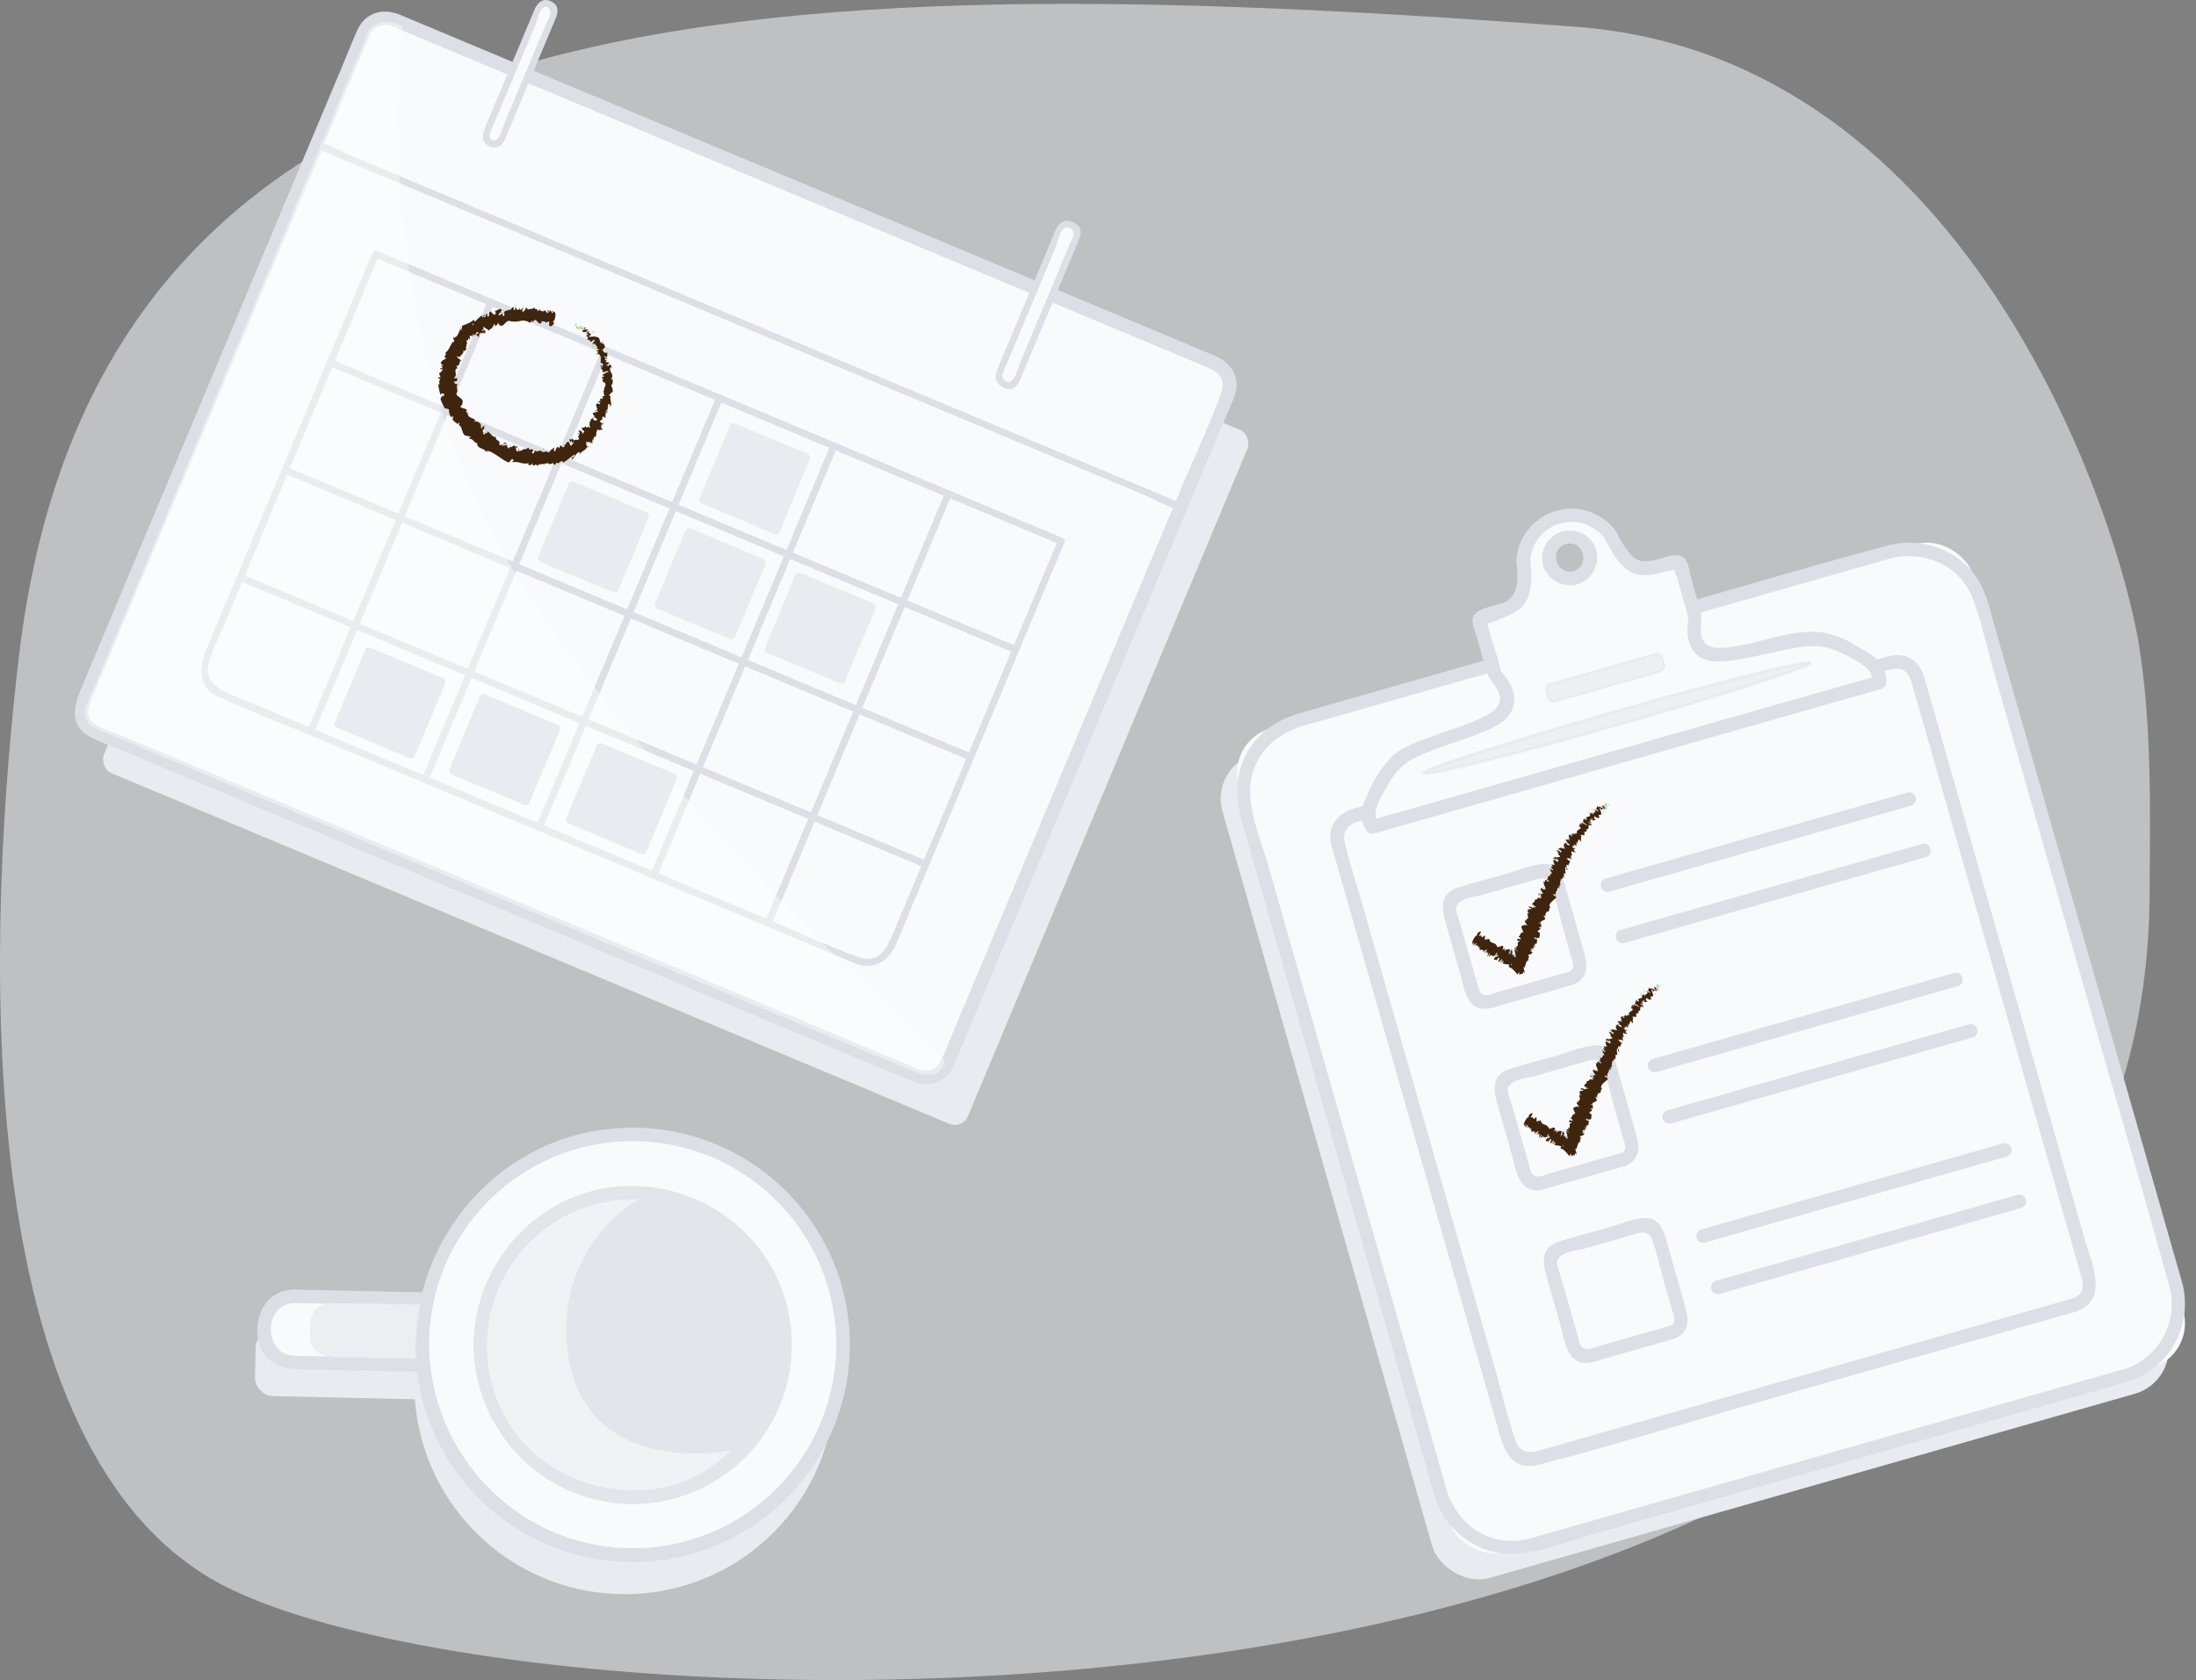 <svg xmlns="http://www.w3.org/2000/svg" width="507.181" height="388.111" viewBox="0 0 507.181 388.111">
  <rect x="0" y="0" width="507.181" height="388.111" fill="#808080" stroke="none"/>
  <defs>
    <style>
      .cls-1, .cls-2, .cls-6 {
        fill: #e8ebef;
      }

      .cls-1 {
        opacity: 0.6;
      }

      .cls-3 {
        fill: #f9fafb;
      }

      .cls-12, .cls-13, .cls-4 {
        fill: #dce0e6;
      }

      .cls-5, .cls-6 {
        opacity: 0.8;
      }

      .cls-7, .cls-8 {
        fill: #fff;
      }

      .cls-7 {
        opacity: 0.5;
      }

      .cls-12, .cls-13, .cls-8 {
        opacity: 0.4;
      }

      .cls-9 {
        fill: #77cf59;
      }

      .cls-10 {
        fill: #3f250e;
      }

      .cls-11 {
        fill: #67b94d;
      }

      .cls-12, .cls-13 {
        stroke: #dce0e6;
      }

      .cls-12 {
        stroke-width: 0.5px;
      }

      .cls-13 {
        stroke-width: 0.663px;
      }
    </style>
  </defs>
  <g id="empty-state-client-tasks-065ce9ef9b7e07294d532c3ff7563257" transform="translate(-0.007 -0.003)">
    <path id="Path_2422" data-name="Path 2422" class="cls-1" d="M4.372,151.337C-2.457,209.21-9.106,331.6,49.592,364.845c70.6,39.987,445.616,49.626,446.887-158.47.116-19.3.555-38.571-2.417-57.448-4.37-27.773-38.135-136.2-130.055-143.062C173.333-8.378,22.775-4.091,4.371,151.335Z" transform="translate(0 0.329)"/>
    <rect id="Rectangle_637" data-name="Rectangle 637" class="cls-2" width="49.9" height="15.224" rx="4.141" transform="translate(108.682 323.535) rotate(-178.72)"/>
    <ellipse id="Ellipse_80" data-name="Ellipse 80" class="cls-2" cx="48.588" cy="48.561" rx="48.588" ry="48.561" transform="translate(95.695 271.15)"/>
    <rect id="Rectangle_638" data-name="Rectangle 638" class="cls-3" width="15.233" height="49.873" rx="4.141" transform="translate(60.919 314.525) rotate(-88.72)"/>
    <path id="Path_2423" data-name="Path 2423" class="cls-4" d="M45.869,191.018c12.165.273,24.467,0,36.6.818a5.141,5.141,0,0,1,4.995,5.141c.086,2.293-.193,4.671-2.258,6.064-1.933,1.307-4.789.829-7.017.782L53.775,203.3c-2.686-.063-5.412,0-8.1-.184-6.86-.473-6.691-11.854.19-12.075,2.022-.063,2.033-3.213,0-3.149-6.251.2-9.156,5.9-8.206,11.548.772,4.625,4.76,6.731,9.072,6.825l26.631.595c2.916.068,5.851.23,8.769.2,5.719-.063,8.523-4.562,8.482-9.815a8.383,8.383,0,0,0-8.515-8.562c-3.419-.127-6.828-.154-10.259-.232l-25.973-.584c-2.028-.036-2.028,3.113,0,3.155Z" transform="translate(21.95 110.02)"/>
    <ellipse id="Ellipse_81" data-name="Ellipse 81" class="cls-3" cx="48.588" cy="48.561" rx="48.588" ry="48.561" transform="translate(97.528 262.11)"/>
    <path id="Path_2424" data-name="Path 2424" class="cls-4" d="M63.676,213.354a47.017,47.017,0,1,1,36.651,46.911c-21.719-4.908-36.982-24.795-36.652-46.927.032-2.031-3.119-2.031-3.151,0a50.172,50.172,0,1,0,41.449-48.3c-23.438,4.028-40.745,24.72-41.449,48.3-.059,2.046,3.092,2.041,3.151.021Z" transform="translate(35.439 96.23)"/>
    <g id="Group_4575" data-name="Group 4575" class="cls-5" transform="translate(109.353 273.979)">
      <ellipse id="Ellipse_82" data-name="Ellipse 82" class="cls-4" cx="35.194" cy="35.173" rx="35.194" ry="35.173" transform="translate(1.569 1.519)"/>
      <path id="Path_2425" data-name="Path 2425" class="cls-4" d="M3.22,36.2A33.627,33.627,0,0,1,63.281,16.226,33.6,33.6,0,0,1,29.294,69.714,33.978,33.978,0,0,1,3.22,36.171a1.577,1.577,0,0,0-3.152,0,37.163,37.163,0,0,0,23.36,35.052A36.762,36.762,0,0,0,68.742,18.741,37.165,37.165,0,0,0,30.7.773C13.368,3.608.635,18.852.067,36.218c-.068,2,3.084,2,3.152-.022Z" transform="translate(-0.063 -0.294)"/>
    </g>
    <path id="Path_2426" data-name="Path 2426" class="cls-6" d="M70.858,190.078l-20.014-.225c-3.607-.079-5.578,1.758-5.661,5.364l-.048,2.1c-.079,3.606,2.81,5.05,6.419,5.134l18.137.3s-.42-.8.1-6.048,1.062-6.625,1.062-6.625Z" transform="translate(26.429 111.185)"/>
    <path id="Path_2427" data-name="Path 2427" class="cls-7" d="M105.882,174.744a33.774,33.774,0,0,0-34.919,32.807c-.558,19.424,14.182,33.714,32.818,34.375,9.712.346,17.024-3,23.531-9.219,0,0-33.768,6.982-37.708-22.68a35.23,35.23,0,0,1,16.278-35.284Z" transform="translate(41.546 102.332)"/>
    <rect id="Rectangle_639" data-name="Rectangle 639" class="cls-2" width="216.441" height="173.889" rx="3.313" transform="matrix(0.922, 0.386, -0.386, 0.922, 89.853, 17.023)"/>
    <rect id="Rectangle_640" data-name="Rectangle 640" class="cls-3" width="178.502" height="216.323" rx="3.313" transform="matrix(0.386, -0.922, 0.922, 0.386, 17.165, 167.064)"/>
    <path id="Path_2428" data-name="Path 2428" class="cls-4" d="M205.923,246.076l-16.1-6.741-39.564-16.57-49.927-20.9L53.133,182.1,21.764,168.972c-1.855-.777-3.886-1.418-5.662-2.374-3.53-1.9-1.754-5.16-.641-7.811l12.812-30.638L48.636,79.577l19.621-46.8c3.53-8.4,6.9-16.941,10.6-25.288A4.015,4.015,0,0,1,84.11,5.026c.393.136.777.325,1.161.487l8.4,3.519,35.087,14.7,48.624,20.36,49.076,20.536,36.4,15.224,9.382,3.928c2.626,1.093,4.659,2.594,3.409,6.006-2.864,7.838-6.487,15.476-9.712,23.166l-19.377,46.2-20.555,49.033-13.541,32.3c-1.224,2.924-2.217,7.02-6.539,5.545-1.923-.656-2.748,2.383-.836,3.04a6.986,6.986,0,0,0,8.876-4.08c.342-.766.652-1.543.978-2.32l4.947-11.807,18.032-43.022,21.4-51.029,16.11-38.422c1.081-2.589,2.267-5.161,3.262-7.786,1.633-4.332-.736-7.838-4.67-9.487l-23.29-9.753L206.459,52.821,154.811,31.244,109.985,12.469,86.053,2.448c-3.991-1.674-8.12-.572-9.98,3.674-1.05,2.426-2.042,4.889-3.067,7.351L57.211,51.088l-21.46,51.2L17.534,145.731l-5.115,12.21c-1.576,3.791-2.894,8.107,1.427,10.963a31.311,31.311,0,0,0,5.328,2.356l11.929,5,40.6,16.989,51.2,21.44,47.752,20.033,30.178,12.6,4.259,1.785C206.952,249.9,207.772,246.846,205.923,246.076Z" transform="translate(6.391 0.994)"/>
    <path id="Path_2429" data-name="Path 2429" class="cls-3" d="M227.72,103.326l-39.174,93.447a6.052,6.052,0,0,1-7.79,3.476L33.2,138.468a6.058,6.058,0,0,1-2.984-7.992L69.4,37.031l158.319,66.3Z" transform="translate(17.397 21.686)"/>
    <path id="Path_2430" data-name="Path 2430" class="cls-4" d="M227.159,103.418l-11.315,26.988-19.822,47.284-6.634,15.825c-1.538,3.674-3.293,8.022-8.4,6.168-7.57-2.724-14.95-6.259-22.372-9.366l-45.126-18.9-47.379-19.84-29.94-12.527c-3.566-1.491-6.619-3.506-4.858-8.261,1.245-3.371,2.8-6.663,4.2-9.975L54.252,76.1,69.574,39.516l.818-1.963-.993.568L123.093,60.6l85.019,35.609,19.608,8.217c.962.4,1.383-1.165.431-1.576L174.458,80.365l-85.015-35.6L69.835,36.555c-.441-.184-.845.206-1,.561L57.15,65,36.881,113.352l-6.266,14.94c-1.749,4.173-2.358,8.967,2.626,11.293,7.082,3.281,14.45,6.048,21.647,9.06l45.778,19.172,48.659,20.369L178.8,200.529c.631.263,1.253.561,1.892.793,3.71,1.343,7.243-.593,8.842-4.032,1.3-2.776,2.383-5.675,3.566-8.5l18.847-44.96,15.9-37.935.856-2.042c.415-.961-1.156-1.38-1.549-.43Z" transform="translate(17.181 21.38)"/>
    <rect id="Rectangle_641" data-name="Rectangle 641" class="cls-3" width="34.83" height="3.728" rx="0.994" transform="matrix(0.386, -0.922, 0.922, 0.386, 111.651, 32.396)"/>
    <path id="Path_2431" data-name="Path 2431" class="cls-4" d="M72.672,32.463c-1.66-.693-.238-2.73.173-3.706l2.941-7.02L82.5,5.726c.368-.888.825-3.076,1.576-3.737,1.142-1.018,1.955.162,1.855,1.191a7.179,7.179,0,0,1-.695,1.649l-6.255,14.9-3.557,8.494c-.409.97-1.17,4.557-2.746,4.242-.993-.193-1.419,1.322-.42,1.522,2.248.447,2.894-1.05,3.614-2.788l3.266-7.79,7.706-18.4c.688-1.638,1.459-3.414-.525-4.567S82.956.6,82.227,2.329q-3.653,8.693-7.286,17.377L71,29.114c-.861,2.047-1.308,3.794,1.251,4.871C73.187,34.374,73.59,32.851,72.672,32.463Z" transform="translate(41.182 0)"/>
    <rect id="Rectangle_642" data-name="Rectangle 642" class="cls-3" width="39.873" height="4.269" rx="0.994" transform="matrix(0.386, -0.922, 0.922, 0.386, 230.043, 87.984)"/>
    <path id="Path_2432" data-name="Path 2432" class="cls-4" d="M206.56,69.414c-2.185-.913-.924-2.483-.273-4.031l3.366-8.033,7.879-18.815c.463-1.1.961-3.58,1.855-4.414a1.458,1.458,0,0,1,2.405,1.265,6.687,6.687,0,0,1-.742,1.763l-7.2,17.22-4.318,10.258c-.42,1-1.34,5.114-2.978,4.789-.988-.2-1.413,1.322-.415,1.522,2.458.487,3.052-1.449,3.813-3.271l3.924-9.339,8.745-20.867c.756-1.812,1.576-3.676-.74-4.82-2.448-1.229-3.634.159-4.5,2.215L208.909,55.1l-4.456,10.621c-1.05,2.436-1.161,4.028,1.692,5.249.931.352,1.34-1.17.415-1.559ZM86.384,50.773,72.365,84.207,49.972,137.6l-5.185,12.368c-.4.961,1.162,1.381,1.576.431l14.022-33.437L82.759,63.577l5.185-12.368c.4-.956-1.167-1.376-1.578-.431l.016,0ZM112.8,61.833,98.782,95.27,76.4,148.655l-5.185,12.368c-.4.956,1.167,1.375,1.578.43l14.017-33.435,22.378-53.379,5.185-12.374c.4-.956-1.162-1.375-1.578-.43ZM139.216,72.9,125.2,106.336l-22.377,53.381-5.19,12.368c-.4.961,1.165,1.375,1.576.43l14.014-33.435L135.591,85.7l5.185-12.368c.4-.961-1.162-1.38-1.576-.43h.016Zm26.415,11.062L151.618,117.4l-22.377,53.379-5.206,12.368c-.4.962,1.161,1.381,1.576.431l14.014-33.435L162.013,96.76,167.2,84.392c.4-.961-1.167-1.38-1.578-.43h.011Zm26.42,11.06-14.019,33.437-22.377,53.379-5.185,12.368c-.4.962,1.167,1.381,1.576.431l14.009-33.414,22.377-53.381,5.185-12.368c.4-.961-1.167-1.38-1.576-.43Z" transform="translate(26.187 18.843)"/>
    <path id="Path_2433" data-name="Path 2433" class="cls-4" d="M56.213,54.09l53.1,22.237,84.647,35.447,19.435,8.136c.961.4,1.38-1.165.43-1.575L160.715,96.11,76.073,60.667,56.64,52.53c-.961-.4-1.376,1.165-.431,1.575l.006-.016Zm-10.4,24.8,53.1,22.237,84.648,35.442L203,144.705c.962.4,1.383-1.165.431-1.575l-53.1-22.237L65.678,85.462,46.242,77.325c-.961-.4-1.376,1.165-.43,1.575l0-.01Zm-10.4,24.779,53.1,22.237,84.648,35.447,19.435,8.131c.961.4,1.38-1.159.43-1.575l-53.1-22.237L55.282,110.257l-19.434-8.133c-.962-.4-1.376,1.161-.431,1.576l0-.032Z" transform="translate(20.425 30.725)"/>
    <path id="Path_2434" data-name="Path 2434" class="cls-3" d="M46.1,21.106,245.734,104.7" transform="translate(26.997 12.359)"/>
    <path id="Path_2435" data-name="Path 2435" class="cls-4" d="M46.165,22.17l19.9,8.333,47.547,19.913L171.395,74.6l49.747,20.831,16.488,6.9c2.437,1.023,5.253,2.756,7.843,3.281a2.022,2.022,0,0,1,.347.147c.936.393,1.338-1.135.414-1.517l-19.9-8.337L178.79,76l-57.78-24.186L71.258,30.991,54.77,24.083c-2.437-1.051-5.253-2.757-7.838-3.287a2.185,2.185,0,0,1-.346-.143c-.936-.393-1.345,1.129-.42,1.517Z" transform="translate(26.728 12.056)"/>
    <path id="Path_2436" data-name="Path 2436" class="cls-8" d="M85.734,4.118s-7.554,53.419,16.2,107.913,109.05,131.118,109.05,131.118-.525,4.857-6.476,2.7S13.934,165.994,13.934,165.994a4.4,4.4,0,0,1-1.077-5.4C14.474,157.355,77.64,5.726,77.64,5.726s1.617-4.305,8.095-1.606Z" transform="translate(7.235 1.89)"/>
    <path id="Path_2437" data-name="Path 2437" class="cls-9" d="M95.409,48.536c-.1.116-.159.425,0,.42l.277-.468-.279.048Zm.677,1.3a1.575,1.575,0,0,0,.745-1c-.384.381-.352.186-.767.679-.173,0-.2-.257-.1-.436-.1.111-.206-.193-.393.1.063.461.282.561.666.336.011.13-.1.241-.146.325Zm6.008,12.3.063-.089a.168.168,0,0,0-.063.09Zm-2.405,8.4a.116.116,0,0,0-.057-.138C99.636,70.468,99.641,70.532,99.688,70.538Zm-1.24.966.079-.052C98.48,71.451,98.428,71.467,98.448,71.5Zm3.645-9.362c-.052.079-.116.159-.174.238C102.094,62.4,102.062,62.258,102.094,62.142ZM98.632,49.758a.325.325,0,0,0-.2.032.665.665,0,0,1,.147.032l.057-.063Zm2.648,8.621v-.068h-.227Zm-.988-2.667c0,.068.431-.1.625-.168-.19.048-.289.041-.346,0a1.916,1.916,0,0,0-.279.168Zm1.2,4.724-.163.038a.568.568,0,0,0,.163-.038ZM87.182,44.944v.079C87.182,45.05,87.208,44.95,87.182,44.944ZM90.544,47.7h-.052a2.151,2.151,0,0,0-.054.254l.106-.254Zm5.908,25.462C96.468,73.073,96.452,73.11,96.452,73.162Zm-21.673-.016c0,.5-.671.159-.587.777C74.261,73.762,74.917,73.555,74.779,73.146Zm23.9-23.288a.573.573,0,0,1,.121.075.179.179,0,0,0-.121-.075ZM74.193,73.949v.059A.263.263,0,0,1,74.193,73.949ZM91.962,76.4a.769.769,0,0,0,.12.173.525.525,0,0,0-.12-.174Zm4.045-1.554-.12.025a.19.19,0,0,0,.12-.027Zm-6.114,2.665c-.068-.025-.1-.089-.174,0l.032.052c.027-.084.063-.116.143-.052Zm-2.507.179.048.089h.079Zm-8.807-32.37a1.8,1.8,0,0,1,.193.382c-.1-.316.311-.488-.193-.384Zm19.9,4.651c.079-.084.132-.116.184-.111l-.1-.036a.357.357,0,0,0-.084.147ZM90.244,81.084h-.48a1.616,1.616,0,0,0,.479,0ZM64.186,59.156l-.036-.116a.089.089,0,0,0,.036.116Zm24.2,22.1a.783.783,0,0,0-.277-.311.477.477,0,0,0-.048.116Z" transform="translate(37.56 26.32)"/>
    <path id="Path_2438" data-name="Path 2438" class="cls-10" d="M81.859,44.567c-.442,0-.179.593-.247.939-.5.2-.268-.425-.463-.718-.314.184-.523.745-.756.75-.025-.1-.073-.13-.032-.257-.289.525-1.007.132-1.316.788a.613.613,0,0,1-.075-.143,2.98,2.98,0,0,1,.178.8c-.184.036-.277.425-.414.048.116,0,.1-.163.136-.289l-.168.193c-.27-.525.236-.232.174-.641-.365.227-.721.782-1.051.677-.168-.523.65-.309.168-.718l.523.127c-.523-.793.295,0-.187-.851-.656-.032-.647.393-1.3.382-.068.333.147.431.079.761-.709.72-1.024-1.164-1.475-.289-.063.4.082,1.081-.463.877l-.043-.641c-.614.147-.041.94-.777.783,0-.279.377-.368.263-.4-.568-.316-.152.441-.447.55l-.268-.482a3.771,3.771,0,0,0-.836.677c-.273.257-.523.525-.825.761-.048-.163,0-.377-.252-.441a3.9,3.9,0,0,1-1.24.8c-.457.227-.977.373-1.433.572l.043.593c-.063.048-.258-.063-.254-.189-.393.111.19.236.186.488-.127.159-.384,0-.39-.211a4.812,4.812,0,0,1-.477,1.234,1.538,1.538,0,0,1-.9.856l-.043-.19c-.457.317.468,1.051-.163,1.162V52.8c-.772.831-.92,2.074-1.858,2.589.289.2.121.42,0,.65s-.2.468.246.641a4.859,4.859,0,0,1-.677.384,1.575,1.575,0,0,0-.593.629c-.1.227.525.473.525.767l-.488-.09c.143.163.284.32.441.484l-.618.111.082.293a.384.384,0,0,1,.395-.159c.162.447-.488.983-.736.983l.357,1.05c-.2-.027-.257-.2-.377-.341.482.566-.526.084-.075.609.111-.068.3.041.4.052a1.165,1.165,0,0,0-.132,1.249l-.346-.052a10.84,10.84,0,0,0,.523,2.461c.086-.341.685-.393.8-.173l-.488.222c.358.071.132-.295.6-.079,0,.309-.525.357-.74.214l.273.331c-.147.063-.252,0-.452,0,.179.036.1.236.048.441s-.052.4.257.43l-.143.068a10.941,10.941,0,0,0,.91,1.76c.415-.179.447.1.867.121a3.7,3.7,0,0,0,.393,1.67c.409.246.388-.1.72-.084-.336.246.032.723-.388.63a4.008,4.008,0,0,0,1.408,1.223c.073-.184.068-.314.209-.357.152.084.089.393-.079.525h-.057c.568.174.688.82.893,1.4a2.87,2.87,0,0,0,.352.793.724.724,0,0,0,.661.311h-.063c.311.075.606.159.915.211.247.3-.377.1-.325.466,1.124.048,1.05.972,1.922,1.05-.12.663.325.929.815,1.161s1.05.388,1.2.909l.1-.273c.314-.152.136.257.236.388.089-.211-.07-.331.114-.411,1.624.484,2.948,1.871,4.586,2.626.6.252.752-1.313,1.335-.461l-.352.466a4.568,4.568,0,0,1,1.969.132,3.679,3.679,0,0,0,1.928.068c-.09.116-.111.273-.232.257.222.42.983.1,1.008-.209.19.052,0,.289.132.461.252.257.693-.461.82-.068,0,.063-.079.127-.132.152.184-.184.813.073.656-.377.468.23.893-.211,1.272.052.22-.5.825.193.85-.525,0,.729.883.523,1.129.143-.073.23.285.187.211.523.341-.057.63-.23.525-.6.368.4.693.136.945-.063s.474-.373.8.132c.468-.357.909-.666,1.319-.967s.793-.607,1.165-.9c.316.687-.909.492-.561,1.18.75-.639.866-1.454,1.706-1.736.238-.048.068.341.059.482a4.231,4.231,0,0,1,1-.845,2.3,2.3,0,0,0,.815-.924c.041.048.025.163,0,.254.1-.116.352-.154.116-.39l-.059.168c-.252-.1-.3-.393-.314-.671a1.925,1.925,0,0,0-.084-.679c.477.867.682-.346,1.249.788a.446.446,0,0,0-.168-.452c.147-.063.279,0,.352.279.263-.525-.143-.618.184-.983.12.106.1.222.209.39-.068-.4-.152-.788.222-1.015.057.079.189.122.1.216a2.14,2.14,0,0,0,.257-1,1.234,1.234,0,0,1,.447-.9c.466.566.33-.1.866.19l.068-.453H101.4c.209-.3-.048-.8.279-.97l.1.352.214-.647-.384.227c-.111-.457-.693-.32-.331-.645,0,.111.163-.3.552-.32-.1-.238-.216-.479.027-.65.206,0,.593.314.729.323-.382-.35.184-.829-.246-1.223a1,1,0,0,0,.457.225l-.331-.273c.179-.111.247-.111.479,0,.241-.441-.772-.1-.274-.523,0,.055.084.051.116.162.327-.525.1-1.14.411-1.606.625,0,.032.492.571.45a5.773,5.773,0,0,0-.1-1.265,2.261,2.261,0,0,1,0-1.186l-.09.132c-.825-.232.526-.488.143-.924.052.1.461.179.368.143a1.316,1.316,0,0,0,0-.829c-.084-.306-.222-.647-.336-1.051l.216.106c.22-.3.114-.8.214-1.135-.22-.1-.189-.277-.523-.157.618-.525.387-1.018.167-1.459s-.525-.84-.1-1.381c.027.1.232.22.222.136-.106-.247-.243-.488-.358-.725-.352.143-.2.147-.452.368a.629.629,0,0,1-.488-.388c.311.262.584-.143.752-.341a3.545,3.545,0,0,1-.347.073c.525-.555-.74.127-.461-.493l.2-.032c-.159-.163-.458-.257-.463-.477.384-.222.252.143.593.041-.111-.293-.961-.293-.661-.693.163.075.232.247.393.325.368-.45.227-.446.222-.693v-.566l-.075.184c-.584.036-.72-.111-.82-.3a.65.65,0,0,0-.6-.461c.834.111.393-.116.84-.32.063-.19.084-.452.232-.468-.479,0,.032-.525-.658-.525.127-.1-.136-.241.227-.42-.289-.22-.184.225-.363.309-.357-.068-.42-.382-.525-.734a1.234,1.234,0,0,0-.225-.5.767.767,0,0,0-.568-.23c-.656-.258-1.113.073-1.7-.063,0-.316.484-.347.484-.347a.6.6,0,0,0-.652-.523c.132-.079.147-.211.168-.406-.227-.1-.452.388-.588,0a2.292,2.292,0,0,1,.525-.4,9.884,9.884,0,0,0-1.05.041c.063-.273.366-.293.523-.382-.362-.063-.907-.184-1.181.162l.122.232c-.116-.032.1-.363.225-.393.411-.174.295.32.232.461h-.232c-.127.461.068.493.331.493s.609-.079.772.059l-.525.466c.212-.084.433-.162.661-.236-.032.19-.211.525-.425.525.032.415.336-.041.293.395,0,.063-.041.079-.079.089h.333c-.133.073-.274.393-.333.216.054.3.27.314.463.33s.331.043.209.285h-.052c.61.308.388-.311,1.167-.333q-.324.541-.695,1.051l.42-.27a.209.209,0,0,1-.089.3c.42,0,.143-.168.484-.254-.073.274.1.415.236.568s.174.316-.136.561c.377-.1.073-.425.484-.266-.668.523.346.266.162.729-.42.132-.368-.211-.552.225.729-.2.111.584.342.72.262-.121.388-.032.473.136a1.79,1.79,0,0,0,.3.561c-.1,0-.1.232-.089.488a4.6,4.6,0,0,1-.048.782h-.1c.6-.1.6.32.777.584a.847.847,0,0,1-.688-.063l.063.257a.527.527,0,0,1,.42.238l-.452.025c.116.325.647.614.425,1.118.415,0,1.088-.525,1.44-.057-.22.048-.6.111-.709,0,.032.041.206.13.127.23l-.406-.152c-.136.232.333.075.317.254-.322.03-.217.151-.474.151-.036-.036.127-.162,0-.216a.793.793,0,0,1-.447.526c.179-.032.431-.043.484.1.048.363-.377.152-.525.368.232.075,0,.311.488.3,0,.1-.225.132-.352.174.211.178.073.864.577.66l.032-.048v.032a.935.935,0,0,1,.038.967,1.832,1.832,0,0,0-.216.945h-.163c.147.382,0,.825.3,1.143,0,.111-.331.206-.525.127.063.293.246.368-.1.714-.211-.336-.258.041-.143-.325-.2.33-.484.341-.143.818a.3.3,0,0,0-.482.331l.341-.168a.834.834,0,0,1-.152.523l-.488-.23c-.42.247-.247.631-.12.993s.159.693-.452.75c.284.317.388-.273.74.043-.19.3-1.05.331-1.077.414-.457.285.525.7.163,1.051.193.032.693.2.672.614-.232.284-.909,0-.947-.257a.1.1,0,0,1,.147-.052c0-.132,0-.289-.262-.27l.152.127c-.258.059-.447.463-.679.222.048.3.227.246.4.125-.436.246-.33.577-.718.845.12,0,.346.063.309.121-.525.415.168.446,0,.861-.389.036-.525-.473-.577,0-.32.1-.447-.257-.526-.431.075.526-.609.436-.8.526v-.243a.4.4,0,0,1-.132.289l.368.159c-.127.048-.19.121-.311,0,.111.257.525.341.647.755-.254,0-.168.526-.588.211.466-.247-.4-.3-.2-.672a.236.236,0,0,1-.2.216.136.136,0,0,1-.063-.127c-.65,0,.27.525-.089.883-.159-.247-.457-.311-.473-.216.143-.132.4.284.42.577-.388.043-.159.347-.3.436l.22-.043c.136.258,0,.336-.136.557-.159-.162.063-.252-.063-.277.063.277-.132.273-.341.252s-.457-.075-.495.162c-.246-.068-.325-.43-.523-.461-.1.525-.526-.089-.7.347.293.277.266.182.214.65.143-.193.295-.362.42-.571a5.817,5.817,0,0,1-.068.7c.19-.089.238-.436.374-.447,0,.379-.032.29.225.5-.525-.316-.316.582-.809.42l-.452-.84c-.584-.136-.525.8-1.181.845l.241.073c.032.19-.052.243-.159.274s-.246,0-.319.127a1.086,1.086,0,0,0-.384-.526c.079.222-.42.116-.3.745-.125-.1-.251-.225-.377-.336-.523-.073-.352,1.02-.888,1,.1-.368-.157-.525.116-.856-.146.036-.314,0-.282.209-.122-.182-.4.488-.6.211-.052.147-.036.482-.232.482a.383.383,0,0,1,0-.157c0,.163-.277.241-.073.584a.872.872,0,0,0-1.051-.368c-.357.057-.72.111-.951-.309a4.519,4.519,0,0,1-1.165.209c.027-.1,0-.159.068-.12-.446-.316-.336.909-.861.523-.236-.523.3-.251.152-.46,0-1.051-.656.1-.945-.563l.089-.052c-.216-.393-.7.309-1.14.163a.388.388,0,0,0,.032-.152,2.023,2.023,0,0,1-1.47.582c.225-.366.241-.168.252-.593-.206,0-.09.672-.526.688a1.674,1.674,0,0,1-.22-.951l.358.063c-.043-.6-.458-.089-.62-.236l.089-.236c-.525-.079-.736.525-1.3.311v.2c-.523.488-.152-.431-.618-.1l.12-.634a4.042,4.042,0,0,1-1.345.266,4.505,4.505,0,0,1,1.254-.577c-.2-.063-.682-.214-.9.036.1-.025.258-.13.3,0a1.11,1.11,0,0,1-1.251.274c.584-1.1-.9-.756-.72-1.77a1.235,1.235,0,0,1-1.008-.468,4.8,4.8,0,0,0-.9-.813c-.282.972-.22-.111-.734.736-.211-.063-.27-.122-.247-.184l-.147-.845c.059-.316.285-.063.4-.254-.3-.314.111-.444.048-.818-.174.316-.436.32-.526.052v.579c-.809.025.122-.977-.672-.951l.349-.116c-.358-.057-.821-.739-1.578-.393.043-.121.184-.362.331-.316-.209-.309-.656-.434-1.051-.63s-.725-.4-.7-.782l.225-.1c-.136-.063-.523.089-.42-.2.09-.052.227-.1.2-.159-.111,0-.561-.035-.525-.271l.3-.032c-.063-.384-.352-.525-.682-.6a2.255,2.255,0,0,1-.931-.4,1.2,1.2,0,0,0,.563-1.227l.1-.036a1.838,1.838,0,0,0-.7-.851,5.735,5.735,0,0,1-.883-.8,1.307,1.307,0,0,0,.238-1.15,2.236,2.236,0,0,1,.073-1.249.6.6,0,0,1-.642-.1c.122-.179-.523-.461.127-.468v.063c.641-.163.468-.488.477-.761l-.856-.057c.652-.363.526-.82.479-1.276s-.152-.888.446-.977c-.168-.216-.114-.436-.282-.666l.441.121a3.081,3.081,0,0,0,.441-1.265l.268.222c.143-.29-1.093-.847-.993-1.178l.666.168c.232-.566,1.01-.8.777-1.575.079.059.238.179.217.273.136-.246.951-.593.127-1.05.257.174.341.059.382-.147a4.077,4.077,0,0,0,.036-.723l.311.33c-.27-.582-.374-.7-.211-1.093.111-.032.316.2.147.2.388-.052-.136-.482.309-.571l.1.3c.257-.189.136-.277.048-.65.036-.279.525-.325.84,0-.12-.222-.179-.593.048-.614a.362.362,0,0,1,.111.282c.593-.073.382-.882.929-.718a.6.6,0,0,0,.193.2,2.364,2.364,0,0,1-.656.335c.238.343.525.232.65.845.027-.393.063-1.227.463-1.211l.106.1v.057c.084,0,.127-.063.146-.157a.625.625,0,0,0,.3,0c.182.293.419,0,.577-.048-.2-.409.032-.436-.311-.693.036,0,0,.068-.1.132a.18.18,0,0,0-.048.073v-.041a3.645,3.645,0,0,1-.373.209c0-.262.068-.5.352-.352a7.524,7.524,0,0,1-.079-.777c.484.473,1.051.631,1.235.972.393-.425,1.086-.561,1.191-1.47.127-.147.243.19.333.3-.063.1-.17.121-.186.252.238-.3.856-.3.8-.9.446.174-.1.584.409.368l-.032.2c.61.366.94-.09,1.34-.495s.845-.777,1.5-.225c-.089-.068-.136-.1-.163-.193a4.818,4.818,0,0,0,2.1-.059,2.74,2.74,0,0,1,2.1.316c.377.184.434-.2.687-.468l.059.493.436-.523c.618-.368.888,1.275,1.681.571l-.059-.336c.254.09.851-.1.761.279.032-.059.127-.331.211-.147l-.025.257.7-.346c.468.257-.225.991.473,1.15.279-.052.878-.6.809-.793a.409.409,0,0,1-.209-.457l.268-.089c.174-.736.525-1.459-.032-2.1l-.525.379-.089-.384.377.036c-.159-.373-.341-.089-.525.089a.65.65,0,0,0-.127-.425l-.523.65c0-.3.277-.523,0-.755-.254.3.1.682-.265.856-.162-.368-.068-.641-.357-.379a.384.384,0,0,1,.168-.382c-.252.2-.6.025-.761.409-.174-.447-.756.032-.666-.677-.09.162-.447.523-.653.523.442-.818-.766-.109-.6-1.012-.333.745-1.051.284-1.576.693.032-.059.089-.179.13-.143-.277-.073-.352-.3-.523-.45-.054.634-.49.771-.715,1.165-.347-.609.2-.752.1-1.334,0,.523-.6.523-.479.945-.268-.373-.232-.179-.377-.7,0,.793-.243.136-.447.634-.393-.371-.132-.739-.525-.476-.179-.274.2-.568.2-.568ZM72.3,48.384l.174-.121Zm-.739.446a2.017,2.017,0,0,0,.325-.189c.1.121.163.277.089.316-.025-.116-.241-.084-.425-.127h.011Zm2.962,1.958c-.073.1-.143.043-.2-.036a.756.756,0,0,0,.152-.132.191.191,0,0,1,0-.052,1.051,1.051,0,0,1,.032.222h.016Z" transform="translate(37.373 26.099)"/>
    <path id="Path_2439" data-name="Path 2439" class="cls-9" d="M74.254,48.474a.052.052,0,0,1,.032-.048.609.609,0,0,0-.1-.063v.143l.073-.032Zm27.907,12.1a.12.12,0,0,1,.063-.032ZM64.133,56.664l.114.021-.084-.1Zm39.078-.641a.268.268,0,0,0,.1-.089.357.357,0,0,0-.1.089Zm-.525-1.947.043-.325A.944.944,0,0,0,102.687,54.076Zm-.468-1.544a1.156,1.156,0,0,0-.184.068Zm-4.15,23.1a.158.158,0,0,0-.032.057C97.958,75.841,98.033,75.752,98.069,75.631Zm3.536-6.531a1.143,1.143,0,0,1,.1.3C101.789,69.3,101.841,69.216,101.605,69.1ZM90.3,79.616h-.052ZM101.553,69.7a.252.252,0,0,0,.152-.295C101.637,69.488,101.542,69.579,101.553,69.7ZM97.381,47.5l-.063-.052a.148.148,0,0,1-.041.063Zm-.1.01h-.1C97.213,47.54,97.245,47.549,97.276,47.513Zm-.316.032h.216C97.119,47.492,97.056,47.445,96.961,47.545Zm2.155,1.313.12-.116a.389.389,0,0,0-.12.116Zm.536.368c-.1-.132-.079-.525-.322-.588l-.1.089C99.472,48.605,99.357,49.341,99.652,49.225Zm.157,3.2-.179-.442c-.089.174-.216.395-.373.263-.079.75.241-.331.552.178Zm.5,1.332c-.179-.178-.227.121-.32.152C100.2,53.971,100.249,53.992,100.308,53.76Zm1.186,10.032-.4-.1C101.11,63.893,101.248,63.725,101.494,63.793Zm1.6,2.535.311-.127-.336-.2Zm-3.178.247-.032-.1.036.341ZM87.827,75.8l.073.526C88.027,76.219,88.032,75.631,87.827,75.8ZM80.4,75.238c0-.263-.143-.495-.347-.3C80.2,75.027,80.294,75.274,80.4,75.238ZM67.924,59.258l.163.141-.127-.257Z" transform="translate(37.556 27.788)"/>
    <rect id="Rectangle_643" data-name="Rectangle 643" class="cls-2" width="20.049" height="20.038" rx="0.924" transform="matrix(0.922, 0.386, -0.386, 0.922, 168.942, 97.482)"/>
    <rect id="Rectangle_644" data-name="Rectangle 644" class="cls-2" width="20.049" height="20.038" rx="0.924" transform="matrix(0.922, 0.386, -0.386, 0.922, 131.69, 110.969)"/>
    <rect id="Rectangle_645" data-name="Rectangle 645" class="cls-2" width="20.049" height="20.038" rx="0.924" transform="matrix(0.922, 0.386, -0.386, 0.922, 158.686, 121.756)"/>
    <rect id="Rectangle_646" data-name="Rectangle 646" class="cls-2" width="20.049" height="20.038" rx="0.924" transform="matrix(0.922, 0.386, -0.386, 0.922, 184.059, 132.004)"/>
    <rect id="Rectangle_647" data-name="Rectangle 647" class="cls-2" width="20.049" height="20.038" rx="0.924" transform="matrix(0.922, 0.386, -0.386, 0.922, 111.181, 160.069)"/>
    <rect id="Rectangle_648" data-name="Rectangle 648" class="cls-2" width="20.049" height="20.038" rx="0.924" transform="matrix(0.922, 0.386, -0.386, 0.922, 138.174, 171.398)"/>
    <rect id="Rectangle_649" data-name="Rectangle 649" class="cls-2" width="20.049" height="20.038" rx="0.924" transform="matrix(0.922, 0.386, -0.386, 0.922, 84.726, 149.28)"/>
    <rect id="Rectangle_650" data-name="Rectangle 650" class="cls-2" width="176.489" height="197.918" rx="10.759" transform="translate(279.399 177.14) rotate(-15.93)"/>
    <rect id="Rectangle_651" data-name="Rectangle 651" class="cls-3" width="176.489" height="197.918" rx="10.759" transform="translate(283.155 171.185) rotate(-15.93)"/>
    <path id="Path_2440" data-name="Path 2440" class="cls-4" d="M384.839,270.017l-58.645,16.721L251.643,308c-2.727.777-5.417,1.706-8.29,1.654-7.316-.132-12.91-5.3-14.864-12.075-2.1-7.267-4.154-14.548-6.235-21.823l-24.525-85.919-10.332-36.2c-1.728-6.048-5.315-14.044-3.866-20.4s6.278-10.248,12.249-11.954l9.387-2.672,36.564-10.43,81.022-23.1c2.626-.756,5.29-1.522,7.943-2.267,7.8-2.179,16.335,1.254,19.367,9.086,2.017,5.214,3.151,10.893,4.725,16.275L378.52,191.3c5.632,19.735,11.415,39.432,16.9,59.213a15.784,15.784,0,0,1-10.562,19.529c-1.876.577-1.078,3.523.809,2.94A18.9,18.9,0,0,0,398.455,250c-.457-1.728-.983-3.439-1.471-5.155l-8.772-30.7-25.58-89.608-8.138-28.5a41.032,41.032,0,0,0-2.2-6.647c-3.947-8.153-13.339-11.959-21.931-9.653-21.593,5.773-43.019,12.268-64.514,18.373l-70.985,20.265c-5.661,1.617-10.468,4.916-13.01,10.416-2.18,4.725-1.985,9.6-.6,14.458l7.1,24.868,25.427,89.058,9.65,33.8c.718,2.521,1.427,5.039,2.158,7.56a19.11,19.11,0,0,0,13.216,13.513c7.475,2.036,16.283-1.855,23.411-3.9l39.711-11.323L380.8,274.342l4.849-1.386a1.525,1.525,0,0,0-.809-2.94Z" transform="translate(105.536 46.308)"/>
    <rect id="Rectangle_652" data-name="Rectangle 652" class="cls-3" width="139.196" height="154.344" rx="3.054" transform="translate(307.606 189.862) rotate(-15.93)"/>
    <path id="Path_2441" data-name="Path 2441" class="cls-4" d="M365.272,244.037,318,257.512l-68.5,19.54-7.606,2.172c-2.274.647-4.433.333-5.321-2.3-1.812-5.385-3.151-10.992-4.7-16.457l-20.444-71.629-9.539-33.41c-1.576-5.559-3.42-11.114-4.774-16.741-.625-2.577.85-4.158,3.151-4.814l7.438-2.1,29.615-8.447,71.825-20.474c4.763-1.361,9.712-3.335,14.6-4.17,3.52-.591,4.05,2.217,4.727,4.668l2.442,8.4L350.39,180l16.394,57.48c.688,2.405,1.869,5.318-1.513,6.558-1.887.693-1.051,3.737.84,3.04,7.575-2.783,3.493-11.188,1.949-16.607L359.6,200.815l-21.739-76.122-6.377-22.342c-.688-2.417-1.267-4.757-3.679-6.122-2.51-1.418-4.879-.6-7.353.1l-62.822,17.918c-19.435,5.539-38.912,10.9-58.3,16.621-3.766,1.113-6.346,4.069-5.369,8.231.331,1.427.809,2.84,1.213,4.248l7.261,25.44,21.8,76.384,7.754,27.157c1.449,5.071,2.7,12.016,9.98,10.132,18.463-4.782,36.736-10.5,55.079-15.707l65.212-18.595,3.861-1.1a1.571,1.571,0,0,0-.845-3.024Z" transform="translate(113.464 55.898)"/>
    <path id="Path_2442" data-name="Path 2442" class="cls-3" d="M316.48,110.451c-1.015-1.481-8.174-5.916-11.913-6.62s-10.28,1.165-16.978,2.483-10.121,1.712-11.986-.7-.777-6.85-.777-6.85L271.25,86.228c-.311-1.088-6.546,1.868-9.733,1.013-2.033-.525-3.982-3.377-5.138-5.36a10.874,10.874,0,0,0-1.051-1.99A11.033,11.033,0,0,0,235.1,85.665a10.814,10.814,0,0,0,.159,2.242c.068,2.294-.1,5.727-1.535,7.262-2.258,2.409-9.113,3.186-8.8,4.272l3.577,12.531s3.266,3.192,2.957,6.227-3.431,4.514-9.818,6.925-12.926,4.278-15.731,6.825-6.546,10.11-6.623,11.9a6.018,6.018,0,0,0,.936,3.271l58.3-16.637.523-.152,58.306-16.637a5.956,5.956,0,0,0-.877-3.244ZM247.145,89.568a4.813,4.813,0,1,1,3.474-5.021,4.812,4.812,0,0,1-3.474,5.021v-.006Z" transform="translate(116.709 43.892)"/>
    <path id="Path_2443" data-name="Path 2443" class="cls-4" d="M318.145,109.834c-1.418-1.812-3.871-3.083-5.83-4.2a21.7,21.7,0,0,0-7.568-2.96c-7.881-.95-15.711,3.292-23.544,3.58-3.519.127-4.868-1.847-4.506-5.348a8.249,8.249,0,0,0-.262-3.7l-1.955-6.85c-.388-1.365-.587-3.612-1.533-4.725-1.481-1.754-5.142,0-6.9.347-2.242.45-3.807.577-5.494-1.208a20.644,20.644,0,0,1-3.319-5.2,1.576,1.576,0,0,0-2.16-.561l2.155.561a12.736,12.736,0,0,0-23.166,6.568l1.578-1.575a1.576,1.576,0,0,0-1.576,1.575c.352,3.244.82,7.828-2.569,9.5-2.006.991-5.505,1.143-7.05,2.876-1.145,1.286-.084,3.3.317,4.725l2.188,7.663a8.922,8.922,0,0,0,1.8,3.639c2.447,3.113,1.89,5.48-1.465,7.25-4.123,2.168-8.737,3.449-13.1,5.066-3.151,1.177-6.755,2.383-9.2,4.839a29.094,29.094,0,0,0-5.478,8.758c-1.208,2.715-1.833,5.275-.116,7.99a1.612,1.612,0,0,0,1.781.725l51.391-14.658,41.676-11.886,24.162-6.886a1.623,1.623,0,0,0,1.161-1.522,8.171,8.171,0,0,0-1.15-4.064c-.988-1.77-3.709-.184-2.721,1.575a4.823,4.823,0,0,1,.72,2.474l1.154-1.517-51.366,14.647-41.674,11.886L200.375,146.1l1.781.725c-1.655-2.626.382-5.591,1.674-7.928,1.624-2.933,3.314-5.428,6.357-6.986,4.2-2.169,8.929-3.428,13.335-5.13,2.827-1.086,6.2-2.147,8.356-4.384a6.221,6.221,0,0,0,1.142-6.886,12.237,12.237,0,0,0-2.191-3.471c-.152-.168-.809-1.05-.42-.346s0-.136,0-.336c-.414-2.267-1.3-4.546-1.933-6.768l-.993-3.476a4.077,4.077,0,0,0-.309-1.1,1.621,1.621,0,0,0-.116-.393l-.238,1.05.317-.143c.856.29,3.944-1.311,4.8-1.663a9.217,9.217,0,0,0,3.679-2.347c2.252-2.624,2.006-7.181,1.659-10.4L235.7,87.7a1.607,1.607,0,0,0,1.576-1.575,9.555,9.555,0,0,1,17.292-4.977,1.6,1.6,0,0,0,2.16.568l-2.155-.568c1.34,2.8,3.273,6.221,6.152,7.7,2.451,1.253,5.556.336,8.057-.279a8.253,8.253,0,0,0,1.86-.441c-.121.068.725-.143.709-.089s-.767-.967-.929-.618.625,2.182.734,2.57l2.071,7.251a15.176,15.176,0,0,0,.641,2.231c.2.45.143-.967,0-.4a11.206,11.206,0,0,0-.238,1.575c-.273,2.662.132,5.681,2.375,7.424,1.944,1.517,4.549,1.459,6.882,1.2,4.407-.493,8.734-1.611,13.067-2.51,4.25-.882,8.111-1.617,12.171.232,2.589,1.177,6.057,2.762,7.879,5.05,1.181,1.606,3.382-.634,2.142-2.21Z" transform="translate(116.158 43.402)"/>
    <path id="Path_2444" data-name="Path 2444" class="cls-4" d="M231.892,86.681c-4.05.924-5.84-5.055-1.808-6.227s5.748,4.873,1.808,6.227c-1.906.656-1.086,3.674.836,3.04a6.5,6.5,0,0,0,4.413-7.874,6.393,6.393,0,0,0-12.365,3.222,6.494,6.494,0,0,0,7.952,4.668C234.708,89.269,233.867,86.229,231.892,86.681Z" transform="translate(131.547 45.265)"/>
    <rect id="Rectangle_653" data-name="Rectangle 653" class="cls-3" width="25.667" height="25.653" rx="1.855" transform="translate(332.482 208.635) rotate(-15.709)"/>
    <path id="Path_2445" data-name="Path 2445" class="cls-4" d="M239.4,150.732l-17.077,4.873a7.942,7.942,0,0,1-2,.571c-1.8-.073-1.817-1.28-2.158-2.472l-2.921-10.227-1.313-4.592a10.863,10.863,0,0,1-.752-2.624c.041-2.515,4.6-2.819,6.3-3.3l10.411-2.981c1.98-.568,4.2-1.765,5.195.777,1.3,3.338,2.012,7.05,2.994,10.5l1.576,5.613c.293,1.05,1.361,3.186-.295,3.874-1.849.766-1.05,3.817.836,3.04,4.2-1.738,3.219-5.25,2.244-8.653L238.9,132.6c-.883-3.086-1.676-7.154-5.9-6.691-2.989.32-6.083,1.652-8.962,2.472-3.514,1-7.121,1.854-10.589,3.019-3.677,1.243-3.677,4.351-2.8,7.484l3.482,12.265c.8,2.792,1.218,7.113,4.511,8.042a7.526,7.526,0,0,0,4.2-.461l6.587-1.874,10.8-3.083a1.577,1.577,0,0,0-.834-3.04Z" transform="translate(123.083 73.715)"/>
    <rect id="Rectangle_654" data-name="Rectangle 654" class="cls-3" width="25.738" height="25.724" rx="1.855" transform="translate(345.89 249.358) rotate(-15.93)"/>
    <path id="Path_2446" data-name="Path 2446" class="cls-4" d="M246.943,177.161l-17.076,4.868a7.812,7.812,0,0,1-2,.571c-1.8-.068-1.817-1.281-2.16-2.474L222.787,169.9l-1.308-4.594a10.786,10.786,0,0,1-.756-2.624c.048-2.515,4.6-2.819,6.3-3.308l10.421-2.971c1.98-.561,4.2-1.763,5.195.783,1.3,3.338,2.014,7.05,3,10.5l1.6,5.613c.295,1.05,1.356,3.192-.3,3.879-1.843.767-1.05,3.812.84,3.035,4.2-1.733,3.216-5.249,2.244-8.647l-3.584-12.536c-.882-3.092-1.674-7.156-5.892-6.7-2.994.325-6.083,1.654-8.961,2.474-3.52,1-7.129,1.852-10.6,3.024-3.677,1.243-3.677,4.351-2.8,7.484l3.5,12.281c.8,2.788,1.218,7.113,4.518,8.038,1.459.414,2.789-.063,4.2-.457l6.56-1.9,10.8-3.081a1.572,1.572,0,0,0-.84-3.029Z" transform="translate(127.5 89.19)"/>
    <rect id="Rectangle_655" data-name="Rectangle 655" class="cls-3" width="25.738" height="25.724" rx="1.855" transform="translate(357.282 289.232) rotate(-15.93)"/>
    <path id="Path_2447" data-name="Path 2447" class="cls-4" d="M254.134,202.315l-17.1,4.866a7.823,7.823,0,0,1-2,.571c-1.795-.068-1.817-1.28-2.158-2.472l-2.921-10.227-1.313-4.592a10.875,10.875,0,0,1-.752-2.626c.043-2.509,4.6-2.813,6.3-3.3l10.422-2.971c1.98-.568,4.2-1.765,5.195.777,1.3,3.344,2.012,7.056,2.994,10.5l1.6,5.612c.295,1.05,1.361,3.192-.293,3.879-1.849.761-1.051,3.812.836,3.035,4.2-1.732,3.219-5.249,2.242-8.647l-3.577-12.543c-.882-3.086-1.674-7.154-5.9-6.691-2.989.325-6.083,1.652-8.961,2.472-3.514,1-7.123,1.852-10.589,3.019-3.679,1.248-3.679,4.351-2.8,7.491l3.5,12.279c.8,2.788,1.218,7.108,4.511,8.038,1.459.414,2.794-.063,4.2-.457l6.587-1.885,10.8-3.081c1.95-.568,1.119-3.607-.834-3.044Z" transform="translate(131.698 103.921)"/>
    <path id="Path_2448" data-name="Path 2448" class="cls-11" d="M245.65,117.4c-.079-.116-.309-.32-.32-.222l.336.406-.016-.184Zm-1.056-.289a2.651,2.651,0,0,0,.752.918c-.3-.415-.132-.289-.493-.772,0-.1.214,0,.341.159-.075-.116.168,0-.036-.27-.358-.209-.463-.119-.317.211a1.218,1.218,0,0,1-.246-.246Zm-5.662,5.439h.079A.1.1,0,0,0,238.932,122.551Zm-2.989,3.885a.14.14,0,0,0-.063-.106C235.843,126.3,235.9,126.42,235.943,126.436Zm-.924.409h.052C235.023,126.814,234.992,126.818,235.019,126.845Zm3.913-4.294h-.2c.132.13.136.041.206,0Zm5.851-3.8a.356.356,0,0,0-.052-.147.4.4,0,0,1,0,.084Zm-4.868,1.847v-.032a1.872,1.872,0,0,0-.147-.159l.147.19Zm.986-1.345a3.265,3.265,0,0,0,.431.447c-.127-.132-.179-.211-.179-.257S241.008,119.328,240.9,119.253Zm2.317-1.459v-.073a.469.469,0,0,0,0,.073Zm-4.091,3.706a1.049,1.049,0,0,0-.136-.079.913.913,0,0,0,.136.079Zm-23.7,29.052.043-.063C215.437,150.521,215.421,150.548,215.426,150.552Zm-.393-2.865h.036l.136-.206Zm18.7-19.808C233.721,127.8,233.721,127.843,233.737,127.879ZM227.85,140.7c.43,0,.373.431.872.379C228.552,141.035,228.164,140.62,227.85,140.7Zm16.862-21.964a.121.121,0,0,1-.043.048c.032-.011.048-.027.041-.048ZM228.72,141.081h.048Zm3.509-9.969a.841.841,0,0,0,.19.059A.82.82,0,0,0,232.229,131.112Zm1.824-2-.079.025C234.021,129.133,234.042,129.124,234.053,129.108Zm-1.9,3.506c-.043,0-.1,0-.073.075h.052C232.093,132.657,232.077,132.62,232.156,132.614Zm-.636,1.265h.089v-.048Zm-12.406,18.806c.041-.121.1-.247.157-.374-.152.279-.384.263-.159.374ZM244.6,118.576c.079.084.111.132.111.163a.152.152,0,0,0,0-.052.718.718,0,0,0-.111-.111Zm-9.355,15.682-.159.162A.393.393,0,0,0,235.245,134.258ZM228.007,150.8l.036.063S228.054,150.827,228.007,150.8Zm6.844-15.78a.883.883,0,0,0-.33-.027l.089.075Z" transform="translate(125.93 68.54)"/>
    <path id="Path_2449" data-name="Path 2449" class="cls-10" d="M217.842,152.217c.174.121.395-.425.615-.682.3,0-.136.425-.227.718.216-.043.609-.425.693-.341a.525.525,0,0,1-.13.209c.393-.3.425.254.909-.132a.817.817,0,0,1-.059.138,5.794,5.794,0,0,1,.411-.688c.084.041.346-.216.168.127-.043-.043-.132.082-.216.166l.174-.084c-.227.525-.222.084-.438.425.258-.041.695-.3.736-.089-.268.461-.388-.036-.484.468l-.084-.295c-.309.8-.084-.127-.436.72.168.293.431-.048.6.247.222-.211.222-.379.436-.595.65-.214-.447,1.313.206.888.262-.257.655-.809.65-.384l-.395.468c.216.209.615-.641.652-.132-.174.168-.3.043-.3.127-.089.523.3-.211.436-.127l-.268.463.163.057.209.052c.143.032.285.052.42.073a3.436,3.436,0,0,1,.772.152c-.057.152-.184.27-.111.525a2,2,0,0,1,.983.6c.325.32.677.74,1.051,1.165.048-.147.089-.3.127-.468a.718.718,0,0,1,.119.436c.3.4-.068-.393,0-.571.111.03.258.482.216.618a.783.783,0,0,1,.572-.232.239.239,0,0,1,.084,0h.048v-.068a.725.725,0,0,1,.073-.22.174.174,0,0,1,.254-.1l.052.284c.114-.063,0-.493-.09-.856s-.189-.666,0-.555l.036.162a4.52,4.52,0,0,0,.4-1.086c.132-.368.289-.641.682-.72a.393.393,0,0,1-.035-.593c.1-.163.162-.347-.247-.593.273-.1.447-.116.609-.168a3.267,3.267,0,0,0,.525-.32c.075-.089-.5-.336-.523-.493l.46.146-.425-.335.584.1-.079-.165a.525.525,0,0,1-.373,0c-.143-.262.479-.35.714-.277l-.241-.577a.777.777,0,0,1,.32.268c-.388-.395.5.127.143-.243a1.381,1.381,0,0,1-.363-.146.357.357,0,0,0,.352-.479l.3.147c.2-.3.094-.745.23-1.107-.2.079-.736-.147-.745-.274l.523.132c-.277-.178-.225.048-.523-.225.1-.121.582.1.714.236l-.111-.227a4.053,4.053,0,0,1,.395.184c-.279-.178.584-.116.1-.4l.147.041c.13-.368,0-.593.111-.9-.417-.159-.279-.241-.585-.452.216-.173.631-.293.695-.566-.143-.263-.333-.184-.526-.363.379.127.442-.146.663.089a1.511,1.511,0,0,0-.084-.943.641.641,0,0,1-.373-.068c-.038-.1.22-.106.393-.027l.036.036c-.393-.666,1.5-.6.852-1.265l.032.036-.263-.523c.132-.143.241.214.525.182-.466-.645.336-.593.052-1.081,1.208.2.295-.92,1.135-.966l-.268-.089c-.216-.19.2-.043.279-.079-.206-.079-.274,0-.388-.116,0-.877,1.018-1.359,1.575-1.995.19-.241-1.254-.75-.488-.818l.431.314c-.331-.813.525-1.113.3-1.868.089.084.232.152.206.2.393.048.214-.411-.063-.525.073-.063.262.1.43.121.254,0-.3-.493.063-.388a.2.2,0,0,1,.116.121c-.132-.159.2-.32-.222-.446.285-.106,0-.468.317-.526-.385-.32.382-.23-.216-.571.629.33.687-.09.457-.363.168.136.252,0,.493.179.063-.147,0-.336-.325-.484.893.132-.336-.84.7-.482a4.472,4.472,0,0,1-.075-1.576c.615.352-.168.447.495.783-.059-.488-.484-.988-.138-1.256.138-.048.243.2.333.289-.059-.492.434-.65.271-1.154a.4.4,0,0,1,.132.163c0-.075.168-.1-.116-.247l.043.1c-.463-.136-.709-.734-.915-.872.742.568.39-.189,1.3.563a.7.7,0,0,0-.32-.293c.089-.032.209,0,.382.2,0-.3-.362-.4-.236-.6a3.113,3.113,0,0,1,.311.268c-.206-.257-.4-.525-.19-.615.075.059.19.106.159.152.132-.309-.4-.907.041-1.075.526.45.258,0,.767.3l-.048-.263-.284-.084c.1-.143-.189-.5.059-.523l.136.239.079-.335-.29.036c-.157-.311-.641-.379-.373-.488,0,.073.106-.143.447-.032-.111-.174-.227-.352-.036-.384.178.075.523.373.65.425-.366-.336.106-.414-.273-.793a1.822,1.822,0,0,0,.4.295l-.331-.284c.152,0,.211.027.411.174.193-.163-.668-.349-.243-.411,0,.036.075.059.1.132.3-.147.1-.609.4-.72.525.27,0,.273.457.479.116-.379-.132-1.051.2-1.272h-.1c-.65-.523.525,0,.284-.362a1.145,1.145,0,0,0,.279.252c.252-.127.13-.525.141-1.008l.147.163c.241,0,.314-.254.488-.325-.143-.163-.059-.216-.342-.358,1.276.347.063-1.15,1.142-.877-.027.043.073.216.1.179l.075-.415c-.306-.2-.206-.1-.474-.209-.141-.174-.2-.362-.146-.436.084.284.457.363.661.431-.1-.059-.179-.159-.268-.222.625.247-.525-.482-.048-.423l.143.13c0-.143-.152-.373-.043-.425.352.232.084.211.352.431.068-.136-.43-.736,0-.579.048.127,0,.2.036.32.484.2.395.106.526.075l.336-.052-.147-.038c-.72-.845.1-.419-.284-1.081.357.631.273.285.625.609.143.038.32.059.4.168-.214-.341.363.043.043-.45.121.1.1-.09.373.184,0-.2-.225-.147-.368-.285-.236-.523.845,0,.525-.75,0-.414-.362-.8-.362-1.186a.793.793,0,0,1,.362.436c.274.041.32-.068.29-.295a.9.9,0,0,0,.336.254c.052-.111-.358-.436-.084-.395a5.324,5.324,0,0,1,.373.525c0-.193-.132-.488-.136-.682.22.159.236.341.33.493a.872.872,0,0,0-.168-.788l-.178-.032c0-.057.284.232.309.317.147.323-.241.035-.357-.063v-.143c-.725-.525-.174.4-.347.525l-.42-.525.254.525c-.154-.084-.442-.309-.447-.452-.336-.111.084.258-.27.1a.143.143,0,0,1-.078-.079l.043.238c-.079-.111-.358-.295-.227-.295-.457-.063.079.634-.357.373v-.041c-.079.409.331.346.577.92l-1.066-.631.336.341c-.036,0-.111.052-.247-.089.159.325.174.121.357.388-.446-.152-.162.523-.772.036.238.284.327.052.395.362-.656-.492-.032.258-.425.136-.295-.314,0-.282-.415-.409.484.525-.327.143-.311.336.431.373,0,.384,0,.677-.141-.132-.523.132-.813.179l-.073-.068c.425.4.2.523.2.7a1.129,1.129,0,0,1-.42-.492l-.1.125a.461.461,0,0,1,.165.357l-.317-.295c-.109.174.149.636-.241.663.317.257,1.02.523,1.051.9a1.955,1.955,0,0,1-.525-.452c0,.032.089.174,0,.152l-.227-.309c-.2,0,.206.236.121.289-.246-.19-.22-.079-.4-.236,0-.041.152,0,.079-.1a.7.7,0,0,1-.525-.068c.146.1.33.258.316.342-.106.173-.342-.168-.526-.174.143.168-.116.136.258.42-.043.043-.222-.079-.336-.132.1.2-.243.431.225.625h.041v.027c.174.552-.625.42-.661.818l-.127-.1c.027.27-.178.431,0,.742-.036.048-.314-.048-.45-.174,0,.2.136.3-.206.342-.13-.279-.225-.09-.068-.243-.23.09-.461,0-.236.4-.289-.284-.523-.152-.45,0l.309.041a.331.331,0,0,1-.168.243l-.409-.336c-.761,0,.492,1.229-.568.909.246.289.336-.048.641.266-.163.122-.9-.12-.936-.073-.388.063.526.618.2.74.174.073.614.316.65.577-.162.12-.786-.225-.85-.4,0-.048.073-.032.127,0a.279.279,0,0,0-.258-.241l.143.12c-.216,0-.343.211-.568,0a.257.257,0,0,0,.368.174c-.358.067-.206.325-.495.444.111,0,.317.106.295.138-.388.193.22.325.163.582-.322-.032-.558-.4-.484-.057-.247.032-.441-.232-.525-.363.189.384-.427.247-.552.333l-.111-.2a.209.209,0,0,1,0,.211l.357.13c-.1.027-.127.079-.262,0,.174.19.568.27.777.563-.209,0,.027.352-.415.13.3-.173-.446-.225-.388-.482,0,.068,0,.12-.1.147a.147.147,0,0,1-.1-.09c-.523,0,.415.395.254.647-.222-.174-.495-.211-.468-.138.068-.1.43.184.561.388-.277.054.043.258-.032.331l.147-.048c.222.174.147.238.159.395-.2-.1-.074-.179-.179-.184.357.373-.6.036-.415.377-.209,0-.461-.247-.614-.236.2.377-.458.032-.311.388.363.121.289.068.525.393l-.036-.476.352.487c.063-.1-.084-.336,0-.368.211.257.136.2.436.3-.572-.132.132.441-.293.42l-.815-.457c-.525.052.174.672-.209.882l.2-.025c.3.22-.07.22,0,.4a1.6,1.6,0,0,0-.6-.189c.206.1-.143.232.388.552l-.436-.048c-.284.19.631.714.4.92-.257-.232-.525-.222-.641-.5-.048.084-.136.132.052.232-.2-.038.254.43-.052.373.1.1.388.257.32.341a.635.635,0,0,1-.136-.075c.136.075.111.243.457.317-1-.174-.316.755-1.165.612a2.1,2.1,0,0,1-.075.682c-.079-.046-.136-.067-.1-.082-.371.111.737.525.317.656-.526-.079-.174-.257-.39-.257-.94-.4-.025.382-.65.3l-.038-.068c-.377,0,.2.523,0,.693a.652.652,0,0,0-.141-.063,1.434,1.434,0,0,1,.457,1.013c-.331-.238-.147-.19-.525-.316,0,.121.609.241.625.484a2.418,2.418,0,0,1-.872-.127l.063-.193c-.552-.136-.089.246-.222.3l-.219-.116c-.052.316.525.571.336.856l.184.048c.488.409-.379,0-.032.346l-.595-.2a3.249,3.249,0,0,1,.4.861,3.234,3.234,0,0,1-.672-.866.441.441,0,0,0,.132.566c-.036-.068-.152-.182-.041-.189.388.325.523.593.43.809-1.092-.525-.525.446-1.443.241.246.557-.526.693-.622,1.177.936.2-.032.143.872.477,0,.127,0,.159-.079.147l-.661.1c-.289-.027-.159-.179-.362-.247-.159.2-.415-.057-.715,0,.331.1.425.27.252.352l.484-.025c.352.523-.861,0-.525.5l-.243-.216c.1.238-.252.62.4,1.05-.116,0-.373-.068-.409-.167-.27.362.415,1.186-.143,1.332l-.209-.114c.036.1.362.289.1.3-.084-.041-.206-.114-.232-.084.059.068.311.342.147.395l-.216-.179c-.436.289.379.829.411,1.213a1.083,1.083,0,0,0-1.142.111l-.087-.038c-.258.425.257.977.362,1.491-.8,0-.609.788-1.161,1.078a.84.84,0,0,1,.525.282c-.168.052.358.431-.236.211v-.032c-.614-.127-.525.13-.6.289l.777.293c-1.288.032.052,1.238-1.051,1.124.163.168.122.293.285.457l-.422-.143c-.057.084-.079.059-.1.063h-.048v.1l-.273-.2c0-.025,1.078.84,1.051.988q-.274-.224-.526-.473c0,.063-.141,0-.2-.032s-.063,0,.121.393c-.063-.114-.193-.341-.209-.382-.027.041-.316-.484.252.739-.184-.4-.2-.4-.159-.236s.147.526.2.745l-.236-.676c.263.845.32,1.05.274,1.218-.054-.106-.168-.525-.09-.347-.168-.377.1.557-.1.152l-.052-.368c-.089-.1-.032.116,0,.525-.032.19-.232-.282-.279-.786,0,.3,0,.672-.073.493a1.538,1.538,0,0,1,0-.341c-.073-.227-.116-.1-.174,0s-.121.162-.141-.1a2.408,2.408,0,0,0,0-.295c.1.075.174.152.163.184a9.875,9.875,0,0,1,0-1.213,2.822,2.822,0,0,1-.1.615c-.052.184-.127.273-.136.157s0-.089.025-.152v-.041c0-.048,0,0-.052.041v-.147c.111-.325.027-.2,0-.23a3.71,3.71,0,0,0-.33.666c0-.036.032-.041.063-.041s0,0,.036-.032v.032l.111.036c-.1.2-.227.346-.174.084a5.123,5.123,0,0,1-.395.6l.232-.745a2.074,2.074,0,0,1,.168-.582c-.388.041-.688-.247-1.3.346-.127.043.048-.252.1-.384.082-.041.125,0,.214-.084-.257.084-.473-.2-.82.258-.041-.336.388-.384.09-.463l.13-.127c0-1.1-1.606.726-1.5-.623a.341.341,0,0,1-.048.209c-.336-.84-1.544-.409-1.706-1.506-.079-.252-.3.048-.563.216l.222-.425-.479.341c-.479.174.189-1.265-.525-.84l-.132.3c-.084-.132-.473-.084-.254-.379-.048.038-.219.254-.178.084l.136-.209-.525.168c-.127-.293.568-.8.273-1.05a1.507,1.507,0,0,0-.788.55c.043.043.043.216-.089.427l-.179.036a3.674,3.674,0,0,0-.92,1.784l.431-.257-.132.341-.173-.084c-.089.336.127.127.3,0a.987.987,0,0,0-.136.384l.568-.468c-.132.254-.395.427-.352.636.263-.216.263-.593.525-.677-.089.336-.268.525,0,.377a.614.614,0,0,1-.262.295c.214-.127.3.084.561-.211-.127.4.379.116,0,.693.121-.121.468-.35.568-.32-.609.6.3.254-.227.972.526-.525.6,0,1.051-.216-.043.043-.132.127-.127.084.084.127,0,.341,0,.525.352-.523.615-.523.92-.761-.184.593-.484.525-.752,1.05.27-.425.526-.257.7-.641a1.682,1.682,0,0,1-.222.677c.438-.634.174-.041.526-.382-.048.425-.352.634-.048.55.016.247-.289.379-.289.379Zm5.253,1.8-.132-.057Zm.525.32a1.5,1.5,0,0,0-.222-.162c0-.174.054-.336.1-.295-.057.1.043.263.106.457h.021Zm.1-3.59c.036-.048,0,.036,0,.127l-.052.032v.046a.255.255,0,0,1,.032-.206h.021Z" transform="translate(125.563 68.725)"/>
    <path id="Path_2450" data-name="Path 2450" class="cls-11" d="M220.094,151.086v.1l.063-.121Zm15.969-28.9a.111.111,0,0,1,.063,0Zm-10.957,28.753L225,150.9l.079.068Zm13.557-29.631a.261.261,0,0,0,.1.048A.525.525,0,0,0,238.664,121.307Zm.688-.7h.209a.616.616,0,0,0-.209,0Zm.652-.42a1.672,1.672,0,0,0-.138-.136l.136.136Zm-6.316,9.982v.035c.048.1.038.043,0-.036Zm.951-3.56a.927.927,0,0,1,.116.209C234.818,126.784,234.85,126.747,234.639,126.611Zm.016.341c.111,0,.121-.059.1-.132C234.7,126.847,234.628,126.873,234.655,126.952Zm7.648-9.026h.036l-.048-.052Zm-.01-.062V117.8A.049.049,0,0,0,242.293,117.865Zm-.038-.2v.136S242.334,117.76,242.255,117.66Zm-.777.85.111.116a.962.962,0,0,0-.111-.116Z" transform="translate(128.894 68.906)"/>
    <path id="Path_2451" data-name="Path 2451" class="cls-11" d="M240.771,118.641c.073,0,.373.106.368-.036l-.089-.1C241.2,118.7,240.614,118.4,240.771,118.641Zm-2.326-.362.268-.116c-.163-.079-.374-.184-.327-.3-.6-.084.331.2.059.415Zm-.72.452c.025-.159-.2-.159-.263-.227C237.536,118.672,237.55,118.715,237.725,118.731Zm-3.541,4.624-.325-.241C233.843,123.234,233.986,123.2,234.184,123.355Zm1.1,2.079.263.054-.279-.247Zm-2.746-1.043-.021-.075.021.232ZM227.776,133l.457.189c-.048-.1-.541-.363-.457-.19Zm-1.33,4.037c-.241-.059-.434,0-.246.152.073-.075.289-.084.247-.152Zm-5.3,11.471-.132-.136.079.193Zm32.961,10.311c-.073-.117-.3-.322-.316-.222l.331.411-.016-.19Zm-1.051-.29a2.534,2.534,0,0,0,.752.92,8.666,8.666,0,0,0-.525-.772c0-.1.216,0,.346.159-.079-.111.163,0-.041-.27-.357-.2-.463-.121-.316.211a1.049,1.049,0,0,1-.216-.247Zm-5.662,5.455h.079a.1.1,0,0,0-.079,0Zm-2.989,3.874a.131.131,0,0,0-.068-.1A.136.136,0,0,0,244.4,167.862Zm-.9.411a.2.2,0,0,0,.057-.027C243.5,168.241,243.449,168.241,243.5,168.273Zm3.891-4.284h-.209C247.316,164.1,247.327,164.016,247.394,163.989Zm5.846-3.817a.34.34,0,0,0-.052-.143.427.427,0,0,1,0,.086Zm-4.87,1.849v-.032a1.73,1.73,0,0,0-.141-.159l.143.19Zm.988-1.34a4.034,4.034,0,0,0,.431.447c-.127-.136-.174-.211-.179-.258A2.626,2.626,0,0,0,249.359,160.681Zm2.317-1.46v-.078a.2.2,0,0,0,0,.079Zm-4.113,3.682-.13-.084a.921.921,0,0,0,.13.084ZM223.888,191.98l.043-.068C223.9,191.944,223.879,191.971,223.888,191.98Zm-.4-2.865h.036l.143-.206Zm18.7-19.794C242.183,169.239,242.179,169.264,242.195,169.321Zm-5.883,12.812c.425,0,.373.425.872.371-.174-.057-.558-.461-.872-.373Zm16.86-21.972a.206.206,0,0,1-.041.054A.05.05,0,0,0,253.172,160.161Zm-12.485,12.374a1.343,1.343,0,0,0,.19.063A.774.774,0,0,0,240.687,172.535Zm1.828-2-.084.025a.175.175,0,0,0,.084-.025Zm-1.9,3.511c-.048,0-.1,0-.079.07h.059c-.048-.038-.063-.068.021-.068Zm-.641,1.261h.1v-.052Zm-12.406,18.8a2.614,2.614,0,0,1,.162-.368c-.152.258-.388.258-.163.368Z" transform="translate(129.434 69.016)"/>
    <path id="Path_2452" data-name="Path 2452" class="cls-11" d="M247.348,144.434c.079.079.111.127.116.159a.151.151,0,0,0,0-.048.57.57,0,0,0-.116-.111Zm-9.354,15.676-.159.163a.341.341,0,0,0,.159-.163Zm-7.234,16.543.032.068A.065.065,0,0,0,230.761,176.653Zm6.839-15.782a.988.988,0,0,0-.325-.025.448.448,0,0,0,.089.073l.238-.048Z" transform="translate(135.141 84.586)"/>
    <path id="Path_2453" data-name="Path 2453" class="cls-10" d="M225.4,178.62c.166.127.387-.425.609-.682.3,0-.138.425-.227.725.222-.048.609-.431.7-.347a.665.665,0,0,1-.135.216c.393-.3.43.247.909-.136a.667.667,0,0,1-.059.136,5.926,5.926,0,0,1,.411-.688c.084.048.346-.209.173.127-.048-.043-.132.089-.222.174l.174-.086c-.222.525-.216.084-.436.42.257-.043.693-.3.736-.089-.263.466-.388-.036-.484.473l-.079-.3c-.309.8-.084-.125-.441.721.168.293.431-.043.6.251.22-.214.22-.382.441-.593.65-.214-.447,1.313.206.883.262-.254.655-.8.65-.384l-.393.468c.209.209.614-.641.645-.132-.174.173-.3.041-.3.132-.1.523.3-.216.431-.132l-.263.466.163.054.206.057a3.793,3.793,0,0,0,.423.068,3.252,3.252,0,0,1,.767.159c-.057.146-.184.266-.1.523a2,2,0,0,1,.977.6c.325.316.682.741,1.05,1.165a3.4,3.4,0,0,0,.127-.468.721.721,0,0,1,.127.431c.293.4-.075-.393,0-.571.114.035.262.482.22.623a.777.777,0,0,1,.571-.236h.127a.22.22,0,0,0,0-.063.828.828,0,0,1,.074-.22c.057-.116.141-.157.252-.1l.052.289c.121-.063,0-.5-.09-.861s-.189-.666,0-.55l.032.157a4.494,4.494,0,0,0,.4-1.081c.127-.373.29-.645.679-.725a.389.389,0,0,1-.038-.587c.1-.17.168-.354-.241-.595.273-.1.447-.121.609-.174a3.753,3.753,0,0,0,.526-.314c.073-.1-.526-.341-.552-.5l.461.152-.425-.336.583.089-.079-.159a.525.525,0,0,1-.368,0c-.147-.257.473-.35.709-.271l-.236-.579c.179.075.216.168.316.27-.388-.4.5.119.143-.243a1.455,1.455,0,0,1-.358-.147.357.357,0,0,0,.347-.477l.3.143c.2-.3.089-.742.225-1.11-.193.079-.729-.141-.745-.266l.525.127c-.273-.174-.22.048-.525-.227.1-.116.583.1.709.236l-.1-.225c.133.054.262.116.388.182-.277-.173.588-.114.1-.4l.147.041c.132-.362,0-.593.111-.9-.415-.159-.279-.236-.584-.452.214-.168.63-.289.693-.566-.136-.263-.331-.184-.525-.357.382.127.446-.152.666.084a1.575,1.575,0,0,0-.084-.945.652.652,0,0,1-.377-.068c-.032-.1.22-.1.4,0l.032.032c-.395-.666,1.5-.6.85-1.261l.032.032-.263-.525c.132-.143.243.209.526.178-.473-.645.33-.587.048-1.081,1.207.2.293-.92,1.134-.961l-.263-.089c-.22-.193.19-.041.274-.084-.2-.073-.27,0-.39-.116,0-.872,1.051-1.359,1.576-1.988.19-.243-1.249-.752-.488-.82l.431.309c-.327-.813.525-1.107.3-1.863.1.084.236.147.209.2.395.052.211-.4-.063-.525.07-.068.258.1.427.116.254,0-.3-.488.068-.388a.241.241,0,0,1,.111.121c-.132-.152.2-.32-.222-.441.285-.111,0-.468.322-.525-.39-.32.377-.231-.222-.572.631.336.695-.084.458-.363.173.143.257,0,.493.179.068-.147,0-.336-.325-.477.893.13-.336-.847.709-.484a4.52,4.52,0,0,1-.079-1.575c.615.357-.168.446.5.786-.063-.488-.484-.991-.136-1.259.136-.043.241.2.33.293-.063-.5.431-.65.274-1.161a.425.425,0,0,1,.127.163c0-.073.173-.089-.111-.247l.041.106c-.461-.132-.714-.736-.92-.867.742.568.39-.193,1.3.563a.7.7,0,0,0-.325-.3c.089-.025.209,0,.389.2,0-.3-.368-.4-.243-.593a2.587,2.587,0,0,1,.311.262c-.2-.252-.4-.523-.19-.609.075.059.2.1.159.147.132-.311-.4-.909.041-1.05.526.446.258,0,.767.3l-.048-.257-.284-.084c.1-.143-.189-.523.059-.523l.136.235.084-.33-.289.036c-.163-.311-.641-.384-.379-.488.027.068.1-.147.447-.036-.111-.174-.227-.358-.032-.388.174.079.525.377.645.425-.362-.336.111-.409-.268-.788a1.821,1.821,0,0,0,.4.295L246,152.5a.62.62,0,0,1,.4.174c.193-.163-.666-.346-.238-.409,0,.036.07.063.1.136.295-.152.1-.609.4-.725.526.268,0,.277.452.484.116-.384-.132-1.051.2-1.276h-.089c-.658-.525.492,0,.282-.368,0,.075.343.32.274.254.257-.127.13-.526.143-1.008l.146.166c.241,0,.316-.257.488-.325-.143-.168-.057-.22-.341-.362,1.281.346.068-1.15,1.145-.877-.032.041.068.216.1.184l.073-.42c-.3-.2-.2-.1-.473-.211-.143-.173-.206-.357-.147-.434.084.289.457.362.661.434-.1-.063-.173-.157-.268-.225.631.252-.523-.484-.041-.425l.136.132c0-.143-.152-.373-.043-.427.358.231.084.211.352.436.075-.136-.425-.74,0-.577.048.121,0,.2.038.316.477.2.393.111.523.073l.343-.052-.147-.032c-.718-.85.1-.425-.282-1.086.35.634.273.289.625.609.143.036.32.057.4.168-.216-.341.357.048.041-.452.122.1.1-.084.368.19,0-.2-.225-.147-.362-.285-.238-.523.845,0,.523-.75,0-.42-.362-.809-.355-1.186a.756.756,0,0,1,.357.43c.273.043.32-.068.289-.293a.92.92,0,0,0,.341.257c.048-.111-.357-.441-.089-.393a4.477,4.477,0,0,1,.373.523c0-.193-.132-.487-.132-.687.216.159.238.341.333.5a.888.888,0,0,0-.174-.793l-.179-.032c.027-.052.285.232.311.316.146.325-.238.041-.358-.059v-.143c-.725-.523-.173.395-.352.526l-.42-.525.258.523c-.159-.082-.447-.309-.447-.45-.341-.116.079.252-.273.1a.158.158,0,0,1-.079-.079l.048.238c-.084-.117-.362-.295-.232-.3-.457-.063.079.636-.357.374v-.043c-.073.415.336.347.583.924l-1.008-.65.341.346a.227.227,0,0,1-.247-.089c.159.32.168.121.352.382-.446-.152-.162.525-.766.036.236.289.32.054.393.363-.661-.493-.036.262-.431.136-.289-.309,0-.284-.414-.4.488.525-.327.143-.311.336.436.373,0,.377,0,.677-.143-.136-.523.132-.813.174l-.068-.063c.425.393.2.523.2.7a1.218,1.218,0,0,1-.427-.493l-.1.121a.461.461,0,0,1,.163.363l-.314-.3c-.106.179.152.636-.238.668.311.258,1.015.525,1.051.9a2.1,2.1,0,0,1-.525-.457c0,.036.1.178,0,.157l-.222-.309c-.2,0,.206.236.122.289-.247-.19-.222-.079-.409-.243,0-.036.152,0,.079-.089a.725.725,0,0,1-.526-.068c.147.1.336.254.32.341-.1.174-.341-.173-.525-.173.143.168-.121.136.252.415-.036.048-.222-.075-.336-.132.1.2-.238.43.225.629h.043v.027c.178.55-.625.425-.663.818l-.127-.089c.032.268-.171.425,0,.734-.035.054-.314-.048-.45-.173,0,.2.143.3-.2.347-.136-.285-.232-.1-.073-.247-.227.089-.463,0-.238.4-.289-.289-.523-.152-.45,0l.314.036a.347.347,0,0,1-.173.247l-.4-.336c-.761,0,.493,1.229-.572.9.247.293.341-.048.645.273-.162.114-.9-.127-.939-.075-.39.063.523.618.193.74.179.068.615.309.656.571-.163.122-.793-.219-.856-.4,0-.048.075-.032.127,0a.284.284,0,0,0-.258-.247l.143.122c-.211,0-.336.209-.563,0a.257.257,0,0,0,.363.178c-.357.063-.206.32-.488.441.111,0,.316.1.293.136-.388.2.216.327.159.583-.316-.027-.557-.4-.484-.059-.241.032-.441-.23-.525-.362.189.388-.427.252-.552.33l-.068-.182a.206.206,0,0,1,0,.209l.357.132c-.1.032-.127.084-.257,0,.174.189.561.273.777.566-.216,0,.027.347-.42.127.3-.174-.447-.227-.384-.484.027.074,0,.121-.1.152a.2.2,0,0,1-.1-.1c-.523.027.415.4.254.647-.222-.174-.495-.206-.468-.136.068-.1.43.189.566.388-.284.057.036.262-.032.336l.143-.048c.225.168.147.236.163.393-.2-.1-.075-.178-.179-.184.352.368-.6.038-.415.379-.209,0-.461-.254-.614-.243.2.379-.458.032-.317.395.365.121.29.063.526.388l-.036-.473.352.488c.063-.106-.084-.336,0-.368.206.252.132.2.431.3-.574-.132.13.441-.295.419l-.809-.45c-.525.048.174.672-.216.882l.206-.032c.3.222-.07.225,0,.4a1.575,1.575,0,0,0-.6-.184c.2.1-.143.232.393.523l-.441-.041c-.285.19.63.709.409.915-.262-.231-.525-.216-.645-.5-.048.084-.136.136.057.236-.2-.041.254.425-.052.368.1.1.388.257.316.341a.74.74,0,0,1-.136-.068c.136.068.111.241.461.316-1-.179-.316.75-1.165.614a2.3,2.3,0,0,1-.079.682c-.079-.052-.136-.068-.1-.089-.373.111.736.525.322.656-.526-.079-.179-.257-.39-.252-.945-.4-.032.377-.656.3l-.032-.068c-.382,0,.19.525,0,.693a.574.574,0,0,0-.141-.068,1.443,1.443,0,0,1,.463,1.013c-.336-.232-.154-.184-.526-.316,0,.121.61.247.625.484a2.291,2.291,0,0,1-.866-.127l.057-.193c-.552-.136-.089.247-.22.3l-.216-.116c-.057.32.526.577.333.861l.182.043c.488.414-.373,0-.032.346l-.593-.2a3.3,3.3,0,0,1,.4.867,3.282,3.282,0,0,1-.783-.883.441.441,0,0,0,.136.568c-.036-.068-.152-.184-.048-.19.39.333.526.6.431.809-1.092-.523-.525.447-1.443.243.251.561-.495.7-.622,1.177.936.193-.032.141.872.476,0,.127,0,.163-.079.147l-.661.106c-.289-.032-.159-.179-.362-.254-.159.206-.415-.057-.714,0,.33.1.423.263.251.349h.488c.347.523-.861,0-.525.492l-.241-.214c.1.236-.247.625.409,1.05-.116,0-.379-.063-.415-.163-.262.363.415,1.188-.143,1.329l-.209-.116c.036.1.368.289.111.3-.089-.036-.211-.116-.238-.084.063.068.317.346.149.4l-.216-.178c-.436.284.377.829.409,1.213a1.083,1.083,0,0,0-1.14.1l-.089-.036c-.254.43.257.977.363,1.491-.8,0-.61.793-1.158,1.077a.856.856,0,0,1,.526.289c-.168.052.357.43-.241.2v-.032c-.62-.127-.526.136-.6.289l.777.295c-1.286.032.052,1.243-1.05,1.127.162.163.116.29.277.457l-.42-.146c-.057.084-.079.063-.1.068h-.048v.1c-.089-.063-.178-.132-.273-.19s1.083.836,1.051.983l-.525-.468c0,.063-.143,0-.211-.038s-.063,0,.127.395q-.112-.186-.211-.379c-.016-.041-.316-.487.247.736-.184-.393-.2-.4-.152-.238s.143.526.193.752l-.236-.682c.263.85.32,1.05.279,1.218-.052-.1-.174-.525-.1-.341-.168-.384.1.555-.1.147l-.052-.368c-.09-.1-.032.121,0,.523,0,.2-.227-.277-.279-.78,0,.3,0,.671-.068.488a1.536,1.536,0,0,1,0-.342c-.079-.225-.116-.1-.174,0s-.125.168-.146-.1a2.318,2.318,0,0,0,0-.293c.1.073.174.152.168.189a9.971,9.971,0,0,1,0-1.218,2.888,2.888,0,0,1-.1.618c-.052.179-.127.274-.136.152V177.4c0-.048,0,0-.052.048a.525.525,0,0,0,0-.147c.111-.331,0-.206,0-.232a4.071,4.071,0,0,0-.333.663c0-.032.032-.043.07-.043a.057.057,0,0,0,.032-.032v.036l.111.032c-.106.206-.227.352-.179.089a6.246,6.246,0,0,1-.395.6c.079-.257.163-.525.238-.752a2.079,2.079,0,0,1,.162-.582c-.388.048-.688-.247-1.3.347-.132.048.048-.254.089-.379.089-.041.132,0,.222-.089-.263.089-.474-.206-.825.262-.038-.341.393-.382.087-.466l.132-.127c0-1.1-1.6.729-1.5-.625a.457.457,0,0,1-.048.216c-.336-.845-1.575-.415-1.706-1.513-.084-.251-.3.048-.563.216l.222-.425-.484.347c-.473.168.189-1.272-.526-.84l-.136.293c-.084-.127-.473-.084-.252-.377-.041.041-.22.257-.173.084l.132-.211-.525.174c-.127-.3.571-.809.273-1.05a1.513,1.513,0,0,0-.783.555c.043.043.036.211-.1.42l-.178.038a3.7,3.7,0,0,0-.92,1.784l.431-.252-.132.336-.168-.084c-.1.341.127.127.3,0a.913.913,0,0,0-.132.379l.563-.468c-.132.257-.39.425-.352.641.262-.222.268-.593.523-.682-.087.341-.262.55,0,.377a.6.6,0,0,1-.262.3c.222-.132.3.079.568-.216-.132.409.377.116,0,.693.121-.121.461-.347.568-.316-.615.593.293.254-.232.972.525-.525.6,0,1.05-.222-.048.043-.13.132-.13.086.084.13,0,.341,0,.523.352-.523.609-.523.913-.766-.179.593-.484.552-.745,1.05.262-.425.523-.257.7-.634a1.745,1.745,0,0,1-.225.677c.441-.634.174-.048.525-.384-.052.42-.357.631-.052.525a.629.629,0,0,1-.247.373Zm5.252,1.8-.136-.057Zm.525.325a.965.965,0,0,0-.216-.162c0-.179.048-.336.1-.3-.068.086.032.263.1.463Zm.1-3.59c.036-.052,0,.032,0,.121l-.048.032-.025.052.073-.206Z" transform="translate(129.973 84.219)"/>
    <path id="Path_2454" data-name="Path 2454" class="cls-11" d="M227.649,177.507h-.025v.1l.068-.121-.041.016Zm15.964-28.889h.057ZM232.66,177.359l-.109-.032.084.063Zm13.553-29.625.106.048a.215.215,0,0,0-.106-.048Zm.688-.7h.211A.624.624,0,0,0,246.9,147.037Zm.652-.43-.132-.136Zm-6.314,9.974a.1.1,0,0,0,0,.036C241.286,156.728,241.281,156.676,241.238,156.581Zm.951-3.544a1.251,1.251,0,0,1,.116.206C242.369,153.211,242.4,153.175,242.19,153.037Zm.016.343c.111,0,.127-.063.1-.136C242.258,153.269,242.179,153.3,242.206,153.38Zm7.648-9.026h.036l-.048-.052Zm-.011-.068v-.063A.043.043,0,0,0,249.842,144.286Zm-.036-.2v.138S249.885,144.186,249.806,144.086Zm-.777.84.116.121a1.05,1.05,0,0,0-.116-.12Zm-.168.252c.079,0,.377.1.368-.041l-.084-.09c.143.2-.436-.1-.284.132Zm-2.326-.366.266-.111c-.157-.079-.373-.184-.325-.3-.6-.084.331.2.057.415Zm-.71.45c.032-.159-.189-.159-.262-.225C245.626,145.205,245.642,145.247,245.824,145.263Zm-3.566,4.625-.32-.241C241.938,149.758,242.08,149.758,242.258,149.888Zm1.113,2.079.263.059-.279-.247Zm-2.746-1.045-.021-.068.021.232Zm-4.759,8.621.461.189c-.048-.1-.541-.368-.461-.19Zm-1.324,4.037c-.247-.063-.442,0-.247.146C234.379,163.653,234.579,163.647,234.542,163.58Zm-5.306,11.464-.132-.13.084.193Z" transform="translate(133.304 84.383)"/>
    <rect id="Rectangle_656" data-name="Rectangle 656" class="cls-12" width="27.839" height="4.2" rx="1.324" transform="translate(356.773 158.355) rotate(-15.93)"/>
    <ellipse id="Ellipse_83" data-name="Ellipse 83" class="cls-13" cx="46.487" cy="1.586" rx="46.487" ry="1.586" transform="translate(328.266 177.127) rotate(-15.93)"/>
    <path id="Path_2455" data-name="Path 2455" class="cls-4" d="M234.726,136.878,304.428,117m-69.282,21.392,60.984-17.387,8.718-2.489a1.577,1.577,0,0,0-.84-3.038l-60.984,17.391-8.718,2.489A1.575,1.575,0,0,0,235.146,138.394Zm2.967,10.348,69.705-19.881m-69.29,21.414,60.932-17.368,8.8-2.508a1.578,1.578,0,0,0-.84-3.04l-60.93,17.371-8.8,2.51a1.575,1.575,0,0,0,.836,3.035h0Zm7,28.285,69.708-19.875m-69.288,21.4,60.989-17.391,8.719-2.489a1.578,1.578,0,0,0-.84-3.04l-60.984,17.395-8.719,2.493a1.577,1.577,0,0,0,.836,3.04Zm2.967,10.343,69.708-19.876m-69.287,21.394,60.984-17.395,8.718-2.482a1.577,1.577,0,0,0-.836-3.04L257.221,186.42l-8.718,2.488a1.575,1.575,0,0,0,.836,3.035Zm7.437,26,69.7-19.881m-69.288,21.4,60.93-17.372,8.8-2.505a1.577,1.577,0,0,0-.84-3.038l-60.932,17.371-8.794,2.51a1.575,1.575,0,0,0,.836,3.035Zm2.968,10.346,69.707-19.881m-69.287,21.4,60.93-17.371,8.8-2.509a1.576,1.576,0,0,0-.84-3.035l-60.932,17.372-8.792,2.5a1.577,1.577,0,0,0,.836,3.04Z" transform="translate(136.566 67.59)"/>
  </g>
</svg>
